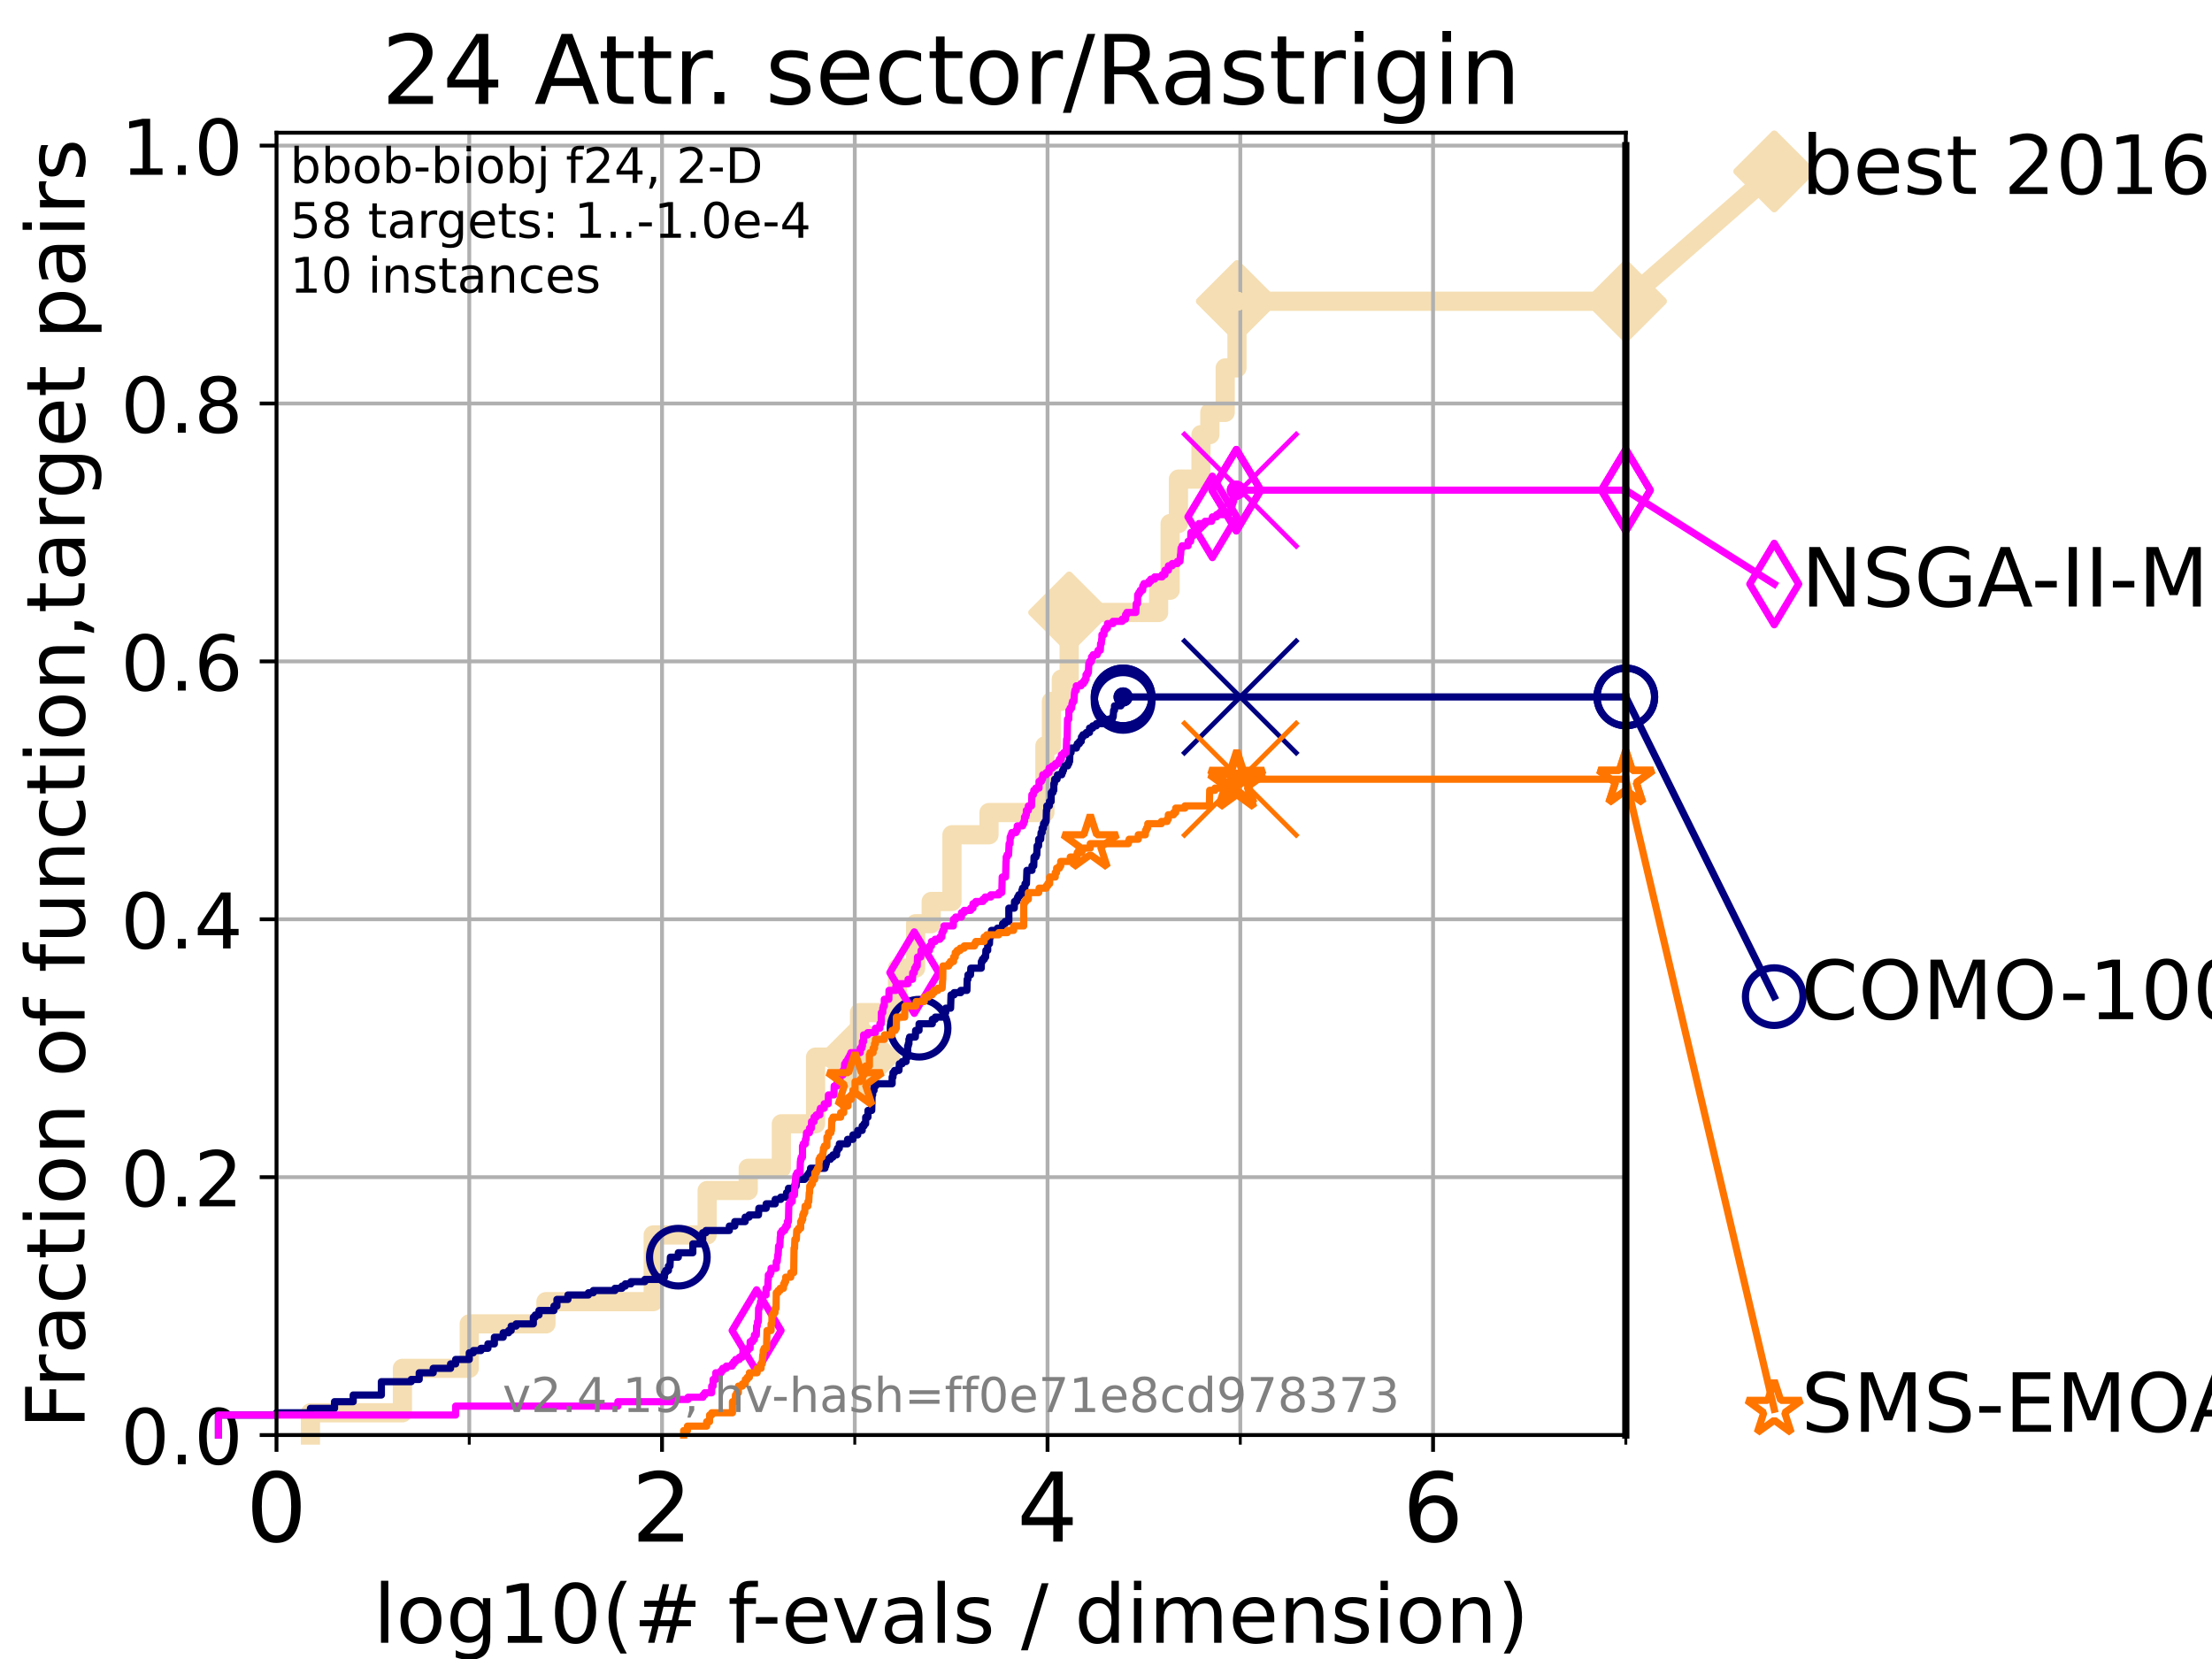 <?xml version="1.0" encoding="utf-8" standalone="no"?>
<!DOCTYPE svg PUBLIC "-//W3C//DTD SVG 1.1//EN"
  "http://www.w3.org/Graphics/SVG/1.1/DTD/svg11.dtd">
<!-- Created with matplotlib (https://matplotlib.org/) -->
<svg height="345.6pt" version="1.1" viewBox="0 0 460.8 345.6" width="460.8pt" xmlns="http://www.w3.org/2000/svg" xmlns:xlink="http://www.w3.org/1999/xlink">
 <defs>
  <style type="text/css">*{stroke-linecap:butt;stroke-linejoin:round;}</style>
 </defs>
 <g id="figure_1">
  <g id="patch_1">
   <path d="M 0 345.6 
L 460.8 345.6 
L 460.8 0 
L 0 0 
z
" style="fill:#ffffff;"/>
  </g>
  <g id="axes_1">
   <g id="patch_2">
    <path d="M 57.6 298.944 
L 338.688 298.944 
L 338.688 27.648 
L 57.6 27.648 
z
" style="fill:#ffffff;"/>
   </g>
   <g id="line2d_1">
    <path d="M 64.671 298.944 
L 64.671 294.313 
L 83.83 294.313 
L 83.83 285.05 
L 97.755 285.05 
L 97.755 275.788 
L 113.735 275.788 
L 113.735 271.157 
L 136.073 271.157 
L 136.073 257.263 
L 147.318 257.263 
L 147.318 248.001 
L 155.867 248.001 
L 155.867 243.37 
L 162.771 243.37 
L 162.771 234.107 
L 169.898 234.107 
L 169.898 220.214 
L 179.05 220.214 
L 179.05 210.951 
L 186.978 210.951 
L 186.978 201.689 
L 190.746 201.689 
L 190.746 192.426 
L 193.983 192.426 
L 193.983 187.795 
L 198.313 187.795 
L 198.313 173.901 
L 206.025 173.901 
L 206.025 169.27 
L 217.671 169.27 
L 217.671 155.377 
L 219.032 155.377 
L 219.032 146.114 
L 221.09 146.114 
L 221.09 141.483 
L 222.727 141.483 
L 222.727 127.589 
L 241.362 127.589 
L 241.362 122.958 
L 243.759 122.958 
L 243.759 109.065 
L 245.492 109.065 
L 245.492 99.802 
L 250.183 99.802 
L 250.183 90.54 
L 252.035 90.54 
L 252.035 85.909 
L 255.231 85.909 
L 255.231 76.646 
L 257.685 76.646 
L 257.685 62.753 
L 338.688 62.753 
" style="fill:none;stroke:#f5deb3;stroke-linecap:square;stroke-width:4;"/>
   </g>
   <g id="line2d_2">
    <defs>
     <path d="M 0 7.778 
L 7.778 0 
L 0 -7.778 
L -7.778 0 
z
" id="m3d40200efc" style="stroke:#f5deb3;stroke-linejoin:miter;stroke-width:1.5;"/>
    </defs>
    <g>
     <use style="fill:#f5deb3;stroke:#f5deb3;stroke-linejoin:miter;stroke-width:1.5;" x="179.05" xlink:href="#m3d40200efc" y="220.214"/>
     <use style="fill:#f5deb3;stroke:#f5deb3;stroke-linejoin:miter;stroke-width:1.5;" x="222.727" xlink:href="#m3d40200efc" y="127.589"/>
     <use style="fill:#f5deb3;stroke:#f5deb3;stroke-linejoin:miter;stroke-width:1.5;" x="257.685" xlink:href="#m3d40200efc" y="62.753"/>
     <use style="fill:#f5deb3;stroke:#f5deb3;stroke-linejoin:miter;stroke-width:1.5;" x="257.685" xlink:href="#m3d40200efc" y="62.753"/>
     <use style="fill:#f5deb3;stroke:#f5deb3;stroke-linejoin:miter;stroke-width:1.5;" x="338.688" xlink:href="#m3d40200efc" y="62.753"/>
    </g>
   </g>
   <g id="line2d_3">
    <path style="fill:none;stroke:#f5deb3;stroke-linecap:square;stroke-width:4;"/>
    <g/>
   </g>
   <g id="line2d_4">
    <path d="M 338.688 62.753 
L 369.608 35.706 
" style="fill:none;stroke:#f5deb3;stroke-linecap:square;stroke-width:4;"/>
    <g>
     <use style="fill:#f5deb3;stroke:#f5deb3;stroke-linejoin:miter;stroke-width:1.5;" x="338.688" xlink:href="#m3d40200efc" y="62.753"/>
     <use style="fill:#f5deb3;stroke:#f5deb3;stroke-linejoin:miter;stroke-width:1.5;" x="369.608" xlink:href="#m3d40200efc" y="35.706"/>
    </g>
   </g>
   <g id="matplotlib.axis_1">
    <g id="xtick_1">
     <g id="line2d_5">
      <path clip-path="url(#p2f4d4cc8a3)" d="M 57.6 298.944 
L 57.6 27.648 
" style="fill:none;stroke:#b0b0b0;stroke-linecap:square;stroke-width:0.8;"/>
     </g>
     <g id="line2d_6">
      <defs>
       <path d="M 0 0 
L 0 3.5 
" id="mf6d7b8ca57" style="stroke:#000000;stroke-width:0.8;"/>
      </defs>
      <g>
       <use style="stroke:#000000;stroke-width:0.8;" x="57.6" xlink:href="#mf6d7b8ca57" y="298.944"/>
      </g>
     </g>
     <g id="text_1">
      <!-- 0 -->
      <g transform="translate(51.237 321.141)scale(0.2 -0.2)">
       <defs>
        <path d="M 31.781 66.406 
Q 24.172 66.406 20.328 58.906 
Q 16.5 51.422 16.5 36.375 
Q 16.5 21.391 20.328 13.891 
Q 24.172 6.391 31.781 6.391 
Q 39.453 6.391 43.281 13.891 
Q 47.125 21.391 47.125 36.375 
Q 47.125 51.422 43.281 58.906 
Q 39.453 66.406 31.781 66.406 
z
M 31.781 74.219 
Q 44.047 74.219 50.516 64.516 
Q 56.984 54.828 56.984 36.375 
Q 56.984 17.969 50.516 8.266 
Q 44.047 -1.422 31.781 -1.422 
Q 19.531 -1.422 13.062 8.266 
Q 6.594 17.969 6.594 36.375 
Q 6.594 54.828 13.062 64.516 
Q 19.531 74.219 31.781 74.219 
z
" id="DejaVuSans-48"/>
       </defs>
       <use xlink:href="#DejaVuSans-48"/>
      </g>
     </g>
    </g>
    <g id="xtick_2">
     <g id="line2d_7">
      <path clip-path="url(#p2f4d4cc8a3)" d="M 137.911 298.944 
L 137.911 27.648 
" style="fill:none;stroke:#b0b0b0;stroke-linecap:square;stroke-width:0.8;"/>
     </g>
     <g id="line2d_8">
      <g>
       <use style="stroke:#000000;stroke-width:0.8;" x="137.911" xlink:href="#mf6d7b8ca57" y="298.944"/>
      </g>
     </g>
     <g id="text_2">
      <!-- 2 -->
      <g transform="translate(131.548 321.141)scale(0.2 -0.2)">
       <defs>
        <path d="M 19.188 8.297 
L 53.609 8.297 
L 53.609 0 
L 7.328 0 
L 7.328 8.297 
Q 12.938 14.109 22.625 23.891 
Q 32.328 33.688 34.812 36.531 
Q 39.547 41.844 41.422 45.531 
Q 43.312 49.219 43.312 52.781 
Q 43.312 58.594 39.234 62.25 
Q 35.156 65.922 28.609 65.922 
Q 23.969 65.922 18.812 64.312 
Q 13.672 62.703 7.812 59.422 
L 7.812 69.391 
Q 13.766 71.781 18.938 73 
Q 24.125 74.219 28.422 74.219 
Q 39.75 74.219 46.484 68.547 
Q 53.219 62.891 53.219 53.422 
Q 53.219 48.922 51.531 44.891 
Q 49.859 40.875 45.406 35.406 
Q 44.188 33.984 37.641 27.219 
Q 31.109 20.453 19.188 8.297 
z
" id="DejaVuSans-50"/>
       </defs>
       <use xlink:href="#DejaVuSans-50"/>
      </g>
     </g>
    </g>
    <g id="xtick_3">
     <g id="line2d_9">
      <path clip-path="url(#p2f4d4cc8a3)" d="M 218.222 298.944 
L 218.222 27.648 
" style="fill:none;stroke:#b0b0b0;stroke-linecap:square;stroke-width:0.8;"/>
     </g>
     <g id="line2d_10">
      <g>
       <use style="stroke:#000000;stroke-width:0.8;" x="218.222" xlink:href="#mf6d7b8ca57" y="298.944"/>
      </g>
     </g>
     <g id="text_3">
      <!-- 4 -->
      <g transform="translate(211.859 321.141)scale(0.2 -0.2)">
       <defs>
        <path d="M 37.797 64.312 
L 12.891 25.391 
L 37.797 25.391 
z
M 35.203 72.906 
L 47.609 72.906 
L 47.609 25.391 
L 58.016 25.391 
L 58.016 17.188 
L 47.609 17.188 
L 47.609 0 
L 37.797 0 
L 37.797 17.188 
L 4.891 17.188 
L 4.891 26.703 
z
" id="DejaVuSans-52"/>
       </defs>
       <use xlink:href="#DejaVuSans-52"/>
      </g>
     </g>
    </g>
    <g id="xtick_4">
     <g id="line2d_11">
      <path clip-path="url(#p2f4d4cc8a3)" d="M 298.533 298.944 
L 298.533 27.648 
" style="fill:none;stroke:#b0b0b0;stroke-linecap:square;stroke-width:0.8;"/>
     </g>
     <g id="line2d_12">
      <g>
       <use style="stroke:#000000;stroke-width:0.8;" x="298.533" xlink:href="#mf6d7b8ca57" y="298.944"/>
      </g>
     </g>
     <g id="text_4">
      <!-- 6 -->
      <g transform="translate(292.17 321.141)scale(0.2 -0.2)">
       <defs>
        <path d="M 33.016 40.375 
Q 26.375 40.375 22.484 35.828 
Q 18.609 31.297 18.609 23.391 
Q 18.609 15.531 22.484 10.953 
Q 26.375 6.391 33.016 6.391 
Q 39.656 6.391 43.531 10.953 
Q 47.406 15.531 47.406 23.391 
Q 47.406 31.297 43.531 35.828 
Q 39.656 40.375 33.016 40.375 
z
M 52.594 71.297 
L 52.594 62.312 
Q 48.875 64.062 45.094 64.984 
Q 41.312 65.922 37.594 65.922 
Q 27.828 65.922 22.672 59.328 
Q 17.531 52.734 16.797 39.406 
Q 19.672 43.656 24.016 45.922 
Q 28.375 48.188 33.594 48.188 
Q 44.578 48.188 50.953 41.516 
Q 57.328 34.859 57.328 23.391 
Q 57.328 12.156 50.688 5.359 
Q 44.047 -1.422 33.016 -1.422 
Q 20.359 -1.422 13.672 8.266 
Q 6.984 17.969 6.984 36.375 
Q 6.984 53.656 15.188 63.938 
Q 23.391 74.219 37.203 74.219 
Q 40.922 74.219 44.703 73.484 
Q 48.484 72.75 52.594 71.297 
z
" id="DejaVuSans-54"/>
       </defs>
       <use xlink:href="#DejaVuSans-54"/>
      </g>
     </g>
    </g>
    <g id="xtick_5">
     <g id="line2d_13">
      <path clip-path="url(#p2f4d4cc8a3)" d="M 97.755 298.944 
L 97.755 27.648 
" style="fill:none;stroke:#b0b0b0;stroke-linecap:square;stroke-width:0.8;"/>
     </g>
     <g id="line2d_14">
      <defs>
       <path d="M 0 0 
L 0 2 
" id="mde2820d704" style="stroke:#000000;stroke-width:0.6;"/>
      </defs>
      <g>
       <use style="stroke:#000000;stroke-width:0.6;" x="97.755" xlink:href="#mde2820d704" y="298.944"/>
      </g>
     </g>
    </g>
    <g id="xtick_6">
     <g id="line2d_15">
      <path clip-path="url(#p2f4d4cc8a3)" d="M 178.066 298.944 
L 178.066 27.648 
" style="fill:none;stroke:#b0b0b0;stroke-linecap:square;stroke-width:0.8;"/>
     </g>
     <g id="line2d_16">
      <g>
       <use style="stroke:#000000;stroke-width:0.6;" x="178.066" xlink:href="#mde2820d704" y="298.944"/>
      </g>
     </g>
    </g>
    <g id="xtick_7">
     <g id="line2d_17">
      <path clip-path="url(#p2f4d4cc8a3)" d="M 258.377 298.944 
L 258.377 27.648 
" style="fill:none;stroke:#b0b0b0;stroke-linecap:square;stroke-width:0.8;"/>
     </g>
     <g id="line2d_18">
      <g>
       <use style="stroke:#000000;stroke-width:0.6;" x="258.377" xlink:href="#mde2820d704" y="298.944"/>
      </g>
     </g>
    </g>
    <g id="xtick_8">
     <g id="line2d_19">
      <path clip-path="url(#p2f4d4cc8a3)" d="M 338.688 298.944 
L 338.688 27.648 
" style="fill:none;stroke:#b0b0b0;stroke-linecap:square;stroke-width:0.8;"/>
     </g>
     <g id="line2d_20">
      <g>
       <use style="stroke:#000000;stroke-width:0.6;" x="338.688" xlink:href="#mde2820d704" y="298.944"/>
      </g>
     </g>
    </g>
    <g id="text_5">
     <!-- log10(# f-evals / dimension) -->
     <g transform="translate(77.764 342.218)scale(0.17 -0.17)">
      <defs>
       <path d="M 9.422 75.984 
L 18.406 75.984 
L 18.406 0 
L 9.422 0 
z
" id="DejaVuSans-108"/>
       <path d="M 30.609 48.391 
Q 23.391 48.391 19.188 42.75 
Q 14.984 37.109 14.984 27.297 
Q 14.984 17.484 19.156 11.844 
Q 23.344 6.203 30.609 6.203 
Q 37.797 6.203 41.984 11.859 
Q 46.188 17.531 46.188 27.297 
Q 46.188 37.016 41.984 42.703 
Q 37.797 48.391 30.609 48.391 
z
M 30.609 56 
Q 42.328 56 49.016 48.375 
Q 55.719 40.766 55.719 27.297 
Q 55.719 13.875 49.016 6.219 
Q 42.328 -1.422 30.609 -1.422 
Q 18.844 -1.422 12.172 6.219 
Q 5.516 13.875 5.516 27.297 
Q 5.516 40.766 12.172 48.375 
Q 18.844 56 30.609 56 
z
" id="DejaVuSans-111"/>
       <path d="M 45.406 27.984 
Q 45.406 37.75 41.375 43.109 
Q 37.359 48.484 30.078 48.484 
Q 22.859 48.484 18.828 43.109 
Q 14.797 37.75 14.797 27.984 
Q 14.797 18.266 18.828 12.891 
Q 22.859 7.516 30.078 7.516 
Q 37.359 7.516 41.375 12.891 
Q 45.406 18.266 45.406 27.984 
z
M 54.391 6.781 
Q 54.391 -7.172 48.188 -13.984 
Q 42 -20.797 29.203 -20.797 
Q 24.469 -20.797 20.266 -20.094 
Q 16.062 -19.391 12.109 -17.922 
L 12.109 -9.188 
Q 16.062 -11.328 19.922 -12.344 
Q 23.781 -13.375 27.781 -13.375 
Q 36.625 -13.375 41.016 -8.766 
Q 45.406 -4.156 45.406 5.172 
L 45.406 9.625 
Q 42.625 4.781 38.281 2.391 
Q 33.938 0 27.875 0 
Q 17.828 0 11.672 7.656 
Q 5.516 15.328 5.516 27.984 
Q 5.516 40.672 11.672 48.328 
Q 17.828 56 27.875 56 
Q 33.938 56 38.281 53.609 
Q 42.625 51.219 45.406 46.391 
L 45.406 54.688 
L 54.391 54.688 
z
" id="DejaVuSans-103"/>
       <path d="M 12.406 8.297 
L 28.516 8.297 
L 28.516 63.922 
L 10.984 60.406 
L 10.984 69.391 
L 28.422 72.906 
L 38.281 72.906 
L 38.281 8.297 
L 54.391 8.297 
L 54.391 0 
L 12.406 0 
z
" id="DejaVuSans-49"/>
       <path d="M 31 75.875 
Q 24.469 64.656 21.281 53.656 
Q 18.109 42.672 18.109 31.391 
Q 18.109 20.125 21.312 9.062 
Q 24.516 -2 31 -13.188 
L 23.188 -13.188 
Q 15.875 -1.703 12.234 9.375 
Q 8.594 20.453 8.594 31.391 
Q 8.594 42.281 12.203 53.312 
Q 15.828 64.359 23.188 75.875 
z
" id="DejaVuSans-40"/>
       <path d="M 51.125 44 
L 36.922 44 
L 32.812 27.688 
L 47.125 27.688 
z
M 43.797 71.781 
L 38.719 51.516 
L 52.984 51.516 
L 58.109 71.781 
L 65.922 71.781 
L 60.891 51.516 
L 76.125 51.516 
L 76.125 44 
L 58.984 44 
L 54.984 27.688 
L 70.516 27.688 
L 70.516 20.219 
L 53.078 20.219 
L 48 0 
L 40.188 0 
L 45.219 20.219 
L 30.906 20.219 
L 25.875 0 
L 18.016 0 
L 23.094 20.219 
L 7.719 20.219 
L 7.719 27.688 
L 24.906 27.688 
L 29 44 
L 13.281 44 
L 13.281 51.516 
L 30.906 51.516 
L 35.891 71.781 
z
" id="DejaVuSans-35"/>
       <path id="DejaVuSans-32"/>
       <path d="M 37.109 75.984 
L 37.109 68.5 
L 28.516 68.5 
Q 23.688 68.5 21.797 66.547 
Q 19.922 64.594 19.922 59.516 
L 19.922 54.688 
L 34.719 54.688 
L 34.719 47.703 
L 19.922 47.703 
L 19.922 0 
L 10.891 0 
L 10.891 47.703 
L 2.297 47.703 
L 2.297 54.688 
L 10.891 54.688 
L 10.891 58.5 
Q 10.891 67.625 15.141 71.797 
Q 19.391 75.984 28.609 75.984 
z
" id="DejaVuSans-102"/>
       <path d="M 4.891 31.391 
L 31.203 31.391 
L 31.203 23.391 
L 4.891 23.391 
z
" id="DejaVuSans-45"/>
       <path d="M 56.203 29.594 
L 56.203 25.203 
L 14.891 25.203 
Q 15.484 15.922 20.484 11.062 
Q 25.484 6.203 34.422 6.203 
Q 39.594 6.203 44.453 7.469 
Q 49.312 8.734 54.109 11.281 
L 54.109 2.781 
Q 49.266 0.734 44.188 -0.344 
Q 39.109 -1.422 33.891 -1.422 
Q 20.797 -1.422 13.156 6.188 
Q 5.516 13.812 5.516 26.812 
Q 5.516 40.234 12.766 48.109 
Q 20.016 56 32.328 56 
Q 43.359 56 49.781 48.891 
Q 56.203 41.797 56.203 29.594 
z
M 47.219 32.234 
Q 47.125 39.594 43.094 43.984 
Q 39.062 48.391 32.422 48.391 
Q 24.906 48.391 20.391 44.141 
Q 15.875 39.891 15.188 32.172 
z
" id="DejaVuSans-101"/>
       <path d="M 2.984 54.688 
L 12.5 54.688 
L 29.594 8.797 
L 46.688 54.688 
L 56.203 54.688 
L 35.688 0 
L 23.484 0 
z
" id="DejaVuSans-118"/>
       <path d="M 34.281 27.484 
Q 23.391 27.484 19.188 25 
Q 14.984 22.516 14.984 16.5 
Q 14.984 11.719 18.141 8.906 
Q 21.297 6.109 26.703 6.109 
Q 34.188 6.109 38.703 11.406 
Q 43.219 16.703 43.219 25.484 
L 43.219 27.484 
z
M 52.203 31.203 
L 52.203 0 
L 43.219 0 
L 43.219 8.297 
Q 40.141 3.328 35.547 0.953 
Q 30.953 -1.422 24.312 -1.422 
Q 15.922 -1.422 10.953 3.297 
Q 6 8.016 6 15.922 
Q 6 25.141 12.172 29.828 
Q 18.359 34.516 30.609 34.516 
L 43.219 34.516 
L 43.219 35.406 
Q 43.219 41.609 39.141 45 
Q 35.062 48.391 27.688 48.391 
Q 23 48.391 18.547 47.266 
Q 14.109 46.141 10.016 43.891 
L 10.016 52.203 
Q 14.938 54.109 19.578 55.047 
Q 24.219 56 28.609 56 
Q 40.484 56 46.344 49.844 
Q 52.203 43.703 52.203 31.203 
z
" id="DejaVuSans-97"/>
       <path d="M 44.281 53.078 
L 44.281 44.578 
Q 40.484 46.531 36.375 47.5 
Q 32.281 48.484 27.875 48.484 
Q 21.188 48.484 17.844 46.438 
Q 14.5 44.391 14.5 40.281 
Q 14.5 37.156 16.891 35.375 
Q 19.281 33.594 26.516 31.984 
L 29.594 31.297 
Q 39.156 29.25 43.188 25.516 
Q 47.219 21.781 47.219 15.094 
Q 47.219 7.469 41.188 3.016 
Q 35.156 -1.422 24.609 -1.422 
Q 20.219 -1.422 15.453 -0.562 
Q 10.688 0.297 5.422 2 
L 5.422 11.281 
Q 10.406 8.688 15.234 7.391 
Q 20.062 6.109 24.812 6.109 
Q 31.156 6.109 34.562 8.281 
Q 37.984 10.453 37.984 14.406 
Q 37.984 18.062 35.516 20.016 
Q 33.062 21.969 24.703 23.781 
L 21.578 24.516 
Q 13.234 26.266 9.516 29.906 
Q 5.812 33.547 5.812 39.891 
Q 5.812 47.609 11.281 51.797 
Q 16.75 56 26.812 56 
Q 31.781 56 36.172 55.266 
Q 40.578 54.547 44.281 53.078 
z
" id="DejaVuSans-115"/>
       <path d="M 25.391 72.906 
L 33.688 72.906 
L 8.297 -9.281 
L 0 -9.281 
z
" id="DejaVuSans-47"/>
       <path d="M 45.406 46.391 
L 45.406 75.984 
L 54.391 75.984 
L 54.391 0 
L 45.406 0 
L 45.406 8.203 
Q 42.578 3.328 38.25 0.953 
Q 33.938 -1.422 27.875 -1.422 
Q 17.969 -1.422 11.734 6.484 
Q 5.516 14.406 5.516 27.297 
Q 5.516 40.188 11.734 48.094 
Q 17.969 56 27.875 56 
Q 33.938 56 38.25 53.625 
Q 42.578 51.266 45.406 46.391 
z
M 14.797 27.297 
Q 14.797 17.391 18.875 11.75 
Q 22.953 6.109 30.078 6.109 
Q 37.203 6.109 41.297 11.75 
Q 45.406 17.391 45.406 27.297 
Q 45.406 37.203 41.297 42.844 
Q 37.203 48.484 30.078 48.484 
Q 22.953 48.484 18.875 42.844 
Q 14.797 37.203 14.797 27.297 
z
" id="DejaVuSans-100"/>
       <path d="M 9.422 54.688 
L 18.406 54.688 
L 18.406 0 
L 9.422 0 
z
M 9.422 75.984 
L 18.406 75.984 
L 18.406 64.594 
L 9.422 64.594 
z
" id="DejaVuSans-105"/>
       <path d="M 52 44.188 
Q 55.375 50.25 60.062 53.125 
Q 64.75 56 71.094 56 
Q 79.641 56 84.281 50.016 
Q 88.922 44.047 88.922 33.016 
L 88.922 0 
L 79.891 0 
L 79.891 32.719 
Q 79.891 40.578 77.094 44.375 
Q 74.312 48.188 68.609 48.188 
Q 61.625 48.188 57.562 43.547 
Q 53.516 38.922 53.516 30.906 
L 53.516 0 
L 44.484 0 
L 44.484 32.719 
Q 44.484 40.625 41.703 44.406 
Q 38.922 48.188 33.109 48.188 
Q 26.219 48.188 22.156 43.531 
Q 18.109 38.875 18.109 30.906 
L 18.109 0 
L 9.078 0 
L 9.078 54.688 
L 18.109 54.688 
L 18.109 46.188 
Q 21.188 51.219 25.484 53.609 
Q 29.781 56 35.688 56 
Q 41.656 56 45.828 52.969 
Q 50 49.953 52 44.188 
z
" id="DejaVuSans-109"/>
       <path d="M 54.891 33.016 
L 54.891 0 
L 45.906 0 
L 45.906 32.719 
Q 45.906 40.484 42.875 44.328 
Q 39.844 48.188 33.797 48.188 
Q 26.516 48.188 22.312 43.547 
Q 18.109 38.922 18.109 30.906 
L 18.109 0 
L 9.078 0 
L 9.078 54.688 
L 18.109 54.688 
L 18.109 46.188 
Q 21.344 51.125 25.703 53.562 
Q 30.078 56 35.797 56 
Q 45.219 56 50.047 50.172 
Q 54.891 44.344 54.891 33.016 
z
" id="DejaVuSans-110"/>
       <path d="M 8.016 75.875 
L 15.828 75.875 
Q 23.141 64.359 26.781 53.312 
Q 30.422 42.281 30.422 31.391 
Q 30.422 20.453 26.781 9.375 
Q 23.141 -1.703 15.828 -13.188 
L 8.016 -13.188 
Q 14.5 -2 17.703 9.062 
Q 20.906 20.125 20.906 31.391 
Q 20.906 42.672 17.703 53.656 
Q 14.5 64.656 8.016 75.875 
z
" id="DejaVuSans-41"/>
      </defs>
      <use xlink:href="#DejaVuSans-108"/>
      <use x="27.783" xlink:href="#DejaVuSans-111"/>
      <use x="88.965" xlink:href="#DejaVuSans-103"/>
      <use x="152.441" xlink:href="#DejaVuSans-49"/>
      <use x="216.064" xlink:href="#DejaVuSans-48"/>
      <use x="279.688" xlink:href="#DejaVuSans-40"/>
      <use x="318.701" xlink:href="#DejaVuSans-35"/>
      <use x="402.49" xlink:href="#DejaVuSans-32"/>
      <use x="434.277" xlink:href="#DejaVuSans-102"/>
      <use x="463.982" xlink:href="#DejaVuSans-45"/>
      <use x="500.066" xlink:href="#DejaVuSans-101"/>
      <use x="561.59" xlink:href="#DejaVuSans-118"/>
      <use x="620.77" xlink:href="#DejaVuSans-97"/>
      <use x="682.049" xlink:href="#DejaVuSans-108"/>
      <use x="709.832" xlink:href="#DejaVuSans-115"/>
      <use x="761.932" xlink:href="#DejaVuSans-32"/>
      <use x="793.719" xlink:href="#DejaVuSans-47"/>
      <use x="827.41" xlink:href="#DejaVuSans-32"/>
      <use x="859.197" xlink:href="#DejaVuSans-100"/>
      <use x="922.674" xlink:href="#DejaVuSans-105"/>
      <use x="950.457" xlink:href="#DejaVuSans-109"/>
      <use x="1047.869" xlink:href="#DejaVuSans-101"/>
      <use x="1109.393" xlink:href="#DejaVuSans-110"/>
      <use x="1172.771" xlink:href="#DejaVuSans-115"/>
      <use x="1224.871" xlink:href="#DejaVuSans-105"/>
      <use x="1252.654" xlink:href="#DejaVuSans-111"/>
      <use x="1313.836" xlink:href="#DejaVuSans-110"/>
      <use x="1377.215" xlink:href="#DejaVuSans-41"/>
     </g>
    </g>
   </g>
   <g id="matplotlib.axis_2">
    <g id="ytick_1">
     <g id="line2d_21">
      <path clip-path="url(#p2f4d4cc8a3)" d="M 57.6 298.944 
L 338.688 298.944 
" style="fill:none;stroke:#b0b0b0;stroke-linecap:square;stroke-width:0.8;"/>
     </g>
     <g id="line2d_22">
      <defs>
       <path d="M 0 0 
L -3.5 0 
" id="m99b818060a" style="stroke:#000000;stroke-width:0.8;"/>
      </defs>
      <g>
       <use style="stroke:#000000;stroke-width:0.8;" x="57.6" xlink:href="#m99b818060a" y="298.944"/>
      </g>
     </g>
     <g id="text_6">
      <!-- 0.0 -->
      <g transform="translate(25.155 305.023)scale(0.16 -0.16)">
       <defs>
        <path d="M 10.688 12.406 
L 21 12.406 
L 21 0 
L 10.688 0 
z
" id="DejaVuSans-46"/>
       </defs>
       <use xlink:href="#DejaVuSans-48"/>
       <use x="63.623" xlink:href="#DejaVuSans-46"/>
       <use x="95.41" xlink:href="#DejaVuSans-48"/>
      </g>
     </g>
    </g>
    <g id="ytick_2">
     <g id="line2d_23">
      <path clip-path="url(#p2f4d4cc8a3)" d="M 57.6 245.222 
L 338.688 245.222 
" style="fill:none;stroke:#b0b0b0;stroke-linecap:square;stroke-width:0.8;"/>
     </g>
     <g id="line2d_24">
      <g>
       <use style="stroke:#000000;stroke-width:0.8;" x="57.6" xlink:href="#m99b818060a" y="245.222"/>
      </g>
     </g>
     <g id="text_7">
      <!-- 0.2 -->
      <g transform="translate(25.155 251.301)scale(0.16 -0.16)">
       <use xlink:href="#DejaVuSans-48"/>
       <use x="63.623" xlink:href="#DejaVuSans-46"/>
       <use x="95.41" xlink:href="#DejaVuSans-50"/>
      </g>
     </g>
    </g>
    <g id="ytick_3">
     <g id="line2d_25">
      <path clip-path="url(#p2f4d4cc8a3)" d="M 57.6 191.5 
L 338.688 191.5 
" style="fill:none;stroke:#b0b0b0;stroke-linecap:square;stroke-width:0.8;"/>
     </g>
     <g id="line2d_26">
      <g>
       <use style="stroke:#000000;stroke-width:0.8;" x="57.6" xlink:href="#m99b818060a" y="191.5"/>
      </g>
     </g>
     <g id="text_8">
      <!-- 0.4 -->
      <g transform="translate(25.155 197.579)scale(0.16 -0.16)">
       <use xlink:href="#DejaVuSans-48"/>
       <use x="63.623" xlink:href="#DejaVuSans-46"/>
       <use x="95.41" xlink:href="#DejaVuSans-52"/>
      </g>
     </g>
    </g>
    <g id="ytick_4">
     <g id="line2d_27">
      <path clip-path="url(#p2f4d4cc8a3)" d="M 57.6 137.778 
L 338.688 137.778 
" style="fill:none;stroke:#b0b0b0;stroke-linecap:square;stroke-width:0.8;"/>
     </g>
     <g id="line2d_28">
      <g>
       <use style="stroke:#000000;stroke-width:0.8;" x="57.6" xlink:href="#m99b818060a" y="137.778"/>
      </g>
     </g>
     <g id="text_9">
      <!-- 0.6 -->
      <g transform="translate(25.155 143.857)scale(0.16 -0.16)">
       <use xlink:href="#DejaVuSans-48"/>
       <use x="63.623" xlink:href="#DejaVuSans-46"/>
       <use x="95.41" xlink:href="#DejaVuSans-54"/>
      </g>
     </g>
    </g>
    <g id="ytick_5">
     <g id="line2d_29">
      <path clip-path="url(#p2f4d4cc8a3)" d="M 57.6 84.056 
L 338.688 84.056 
" style="fill:none;stroke:#b0b0b0;stroke-linecap:square;stroke-width:0.8;"/>
     </g>
     <g id="line2d_30">
      <g>
       <use style="stroke:#000000;stroke-width:0.8;" x="57.6" xlink:href="#m99b818060a" y="84.056"/>
      </g>
     </g>
     <g id="text_10">
      <!-- 0.8 -->
      <g transform="translate(25.155 90.135)scale(0.16 -0.16)">
       <defs>
        <path d="M 31.781 34.625 
Q 24.75 34.625 20.719 30.859 
Q 16.703 27.094 16.703 20.516 
Q 16.703 13.922 20.719 10.156 
Q 24.75 6.391 31.781 6.391 
Q 38.812 6.391 42.859 10.172 
Q 46.922 13.969 46.922 20.516 
Q 46.922 27.094 42.891 30.859 
Q 38.875 34.625 31.781 34.625 
z
M 21.922 38.812 
Q 15.578 40.375 12.031 44.719 
Q 8.5 49.078 8.5 55.328 
Q 8.5 64.062 14.719 69.141 
Q 20.953 74.219 31.781 74.219 
Q 42.672 74.219 48.875 69.141 
Q 55.078 64.062 55.078 55.328 
Q 55.078 49.078 51.531 44.719 
Q 48 40.375 41.703 38.812 
Q 48.828 37.156 52.797 32.312 
Q 56.781 27.484 56.781 20.516 
Q 56.781 9.906 50.312 4.234 
Q 43.844 -1.422 31.781 -1.422 
Q 19.734 -1.422 13.25 4.234 
Q 6.781 9.906 6.781 20.516 
Q 6.781 27.484 10.781 32.312 
Q 14.797 37.156 21.922 38.812 
z
M 18.312 54.391 
Q 18.312 48.734 21.844 45.562 
Q 25.391 42.391 31.781 42.391 
Q 38.141 42.391 41.719 45.562 
Q 45.312 48.734 45.312 54.391 
Q 45.312 60.062 41.719 63.234 
Q 38.141 66.406 31.781 66.406 
Q 25.391 66.406 21.844 63.234 
Q 18.312 60.062 18.312 54.391 
z
" id="DejaVuSans-56"/>
       </defs>
       <use xlink:href="#DejaVuSans-48"/>
       <use x="63.623" xlink:href="#DejaVuSans-46"/>
       <use x="95.41" xlink:href="#DejaVuSans-56"/>
      </g>
     </g>
    </g>
    <g id="ytick_6">
     <g id="line2d_31">
      <path clip-path="url(#p2f4d4cc8a3)" d="M 57.6 30.334 
L 338.688 30.334 
" style="fill:none;stroke:#b0b0b0;stroke-linecap:square;stroke-width:0.8;"/>
     </g>
     <g id="line2d_32">
      <g>
       <use style="stroke:#000000;stroke-width:0.8;" x="57.6" xlink:href="#m99b818060a" y="30.334"/>
      </g>
     </g>
     <g id="text_11">
      <!-- 1.0 -->
      <g transform="translate(25.155 36.413)scale(0.16 -0.16)">
       <use xlink:href="#DejaVuSans-49"/>
       <use x="63.623" xlink:href="#DejaVuSans-46"/>
       <use x="95.41" xlink:href="#DejaVuSans-48"/>
      </g>
     </g>
    </g>
    <g id="text_12">
     <!-- Fraction of function,target pairs -->
     <g transform="translate(17.62 297.681)rotate(-90)scale(0.17 -0.17)">
      <defs>
       <path d="M 9.812 72.906 
L 51.703 72.906 
L 51.703 64.594 
L 19.672 64.594 
L 19.672 43.109 
L 48.578 43.109 
L 48.578 34.812 
L 19.672 34.812 
L 19.672 0 
L 9.812 0 
z
" id="DejaVuSans-70"/>
       <path d="M 41.109 46.297 
Q 39.594 47.172 37.812 47.578 
Q 36.031 48 33.891 48 
Q 26.266 48 22.188 43.047 
Q 18.109 38.094 18.109 28.812 
L 18.109 0 
L 9.078 0 
L 9.078 54.688 
L 18.109 54.688 
L 18.109 46.188 
Q 20.953 51.172 25.484 53.578 
Q 30.031 56 36.531 56 
Q 37.453 56 38.578 55.875 
Q 39.703 55.766 41.062 55.516 
z
" id="DejaVuSans-114"/>
       <path d="M 48.781 52.594 
L 48.781 44.188 
Q 44.969 46.297 41.141 47.344 
Q 37.312 48.391 33.406 48.391 
Q 24.656 48.391 19.812 42.844 
Q 14.984 37.312 14.984 27.297 
Q 14.984 17.281 19.812 11.734 
Q 24.656 6.203 33.406 6.203 
Q 37.312 6.203 41.141 7.25 
Q 44.969 8.297 48.781 10.406 
L 48.781 2.094 
Q 45.016 0.344 40.984 -0.531 
Q 36.969 -1.422 32.422 -1.422 
Q 20.062 -1.422 12.781 6.344 
Q 5.516 14.109 5.516 27.297 
Q 5.516 40.672 12.859 48.328 
Q 20.219 56 33.016 56 
Q 37.156 56 41.109 55.141 
Q 45.062 54.297 48.781 52.594 
z
" id="DejaVuSans-99"/>
       <path d="M 18.312 70.219 
L 18.312 54.688 
L 36.812 54.688 
L 36.812 47.703 
L 18.312 47.703 
L 18.312 18.016 
Q 18.312 11.328 20.141 9.422 
Q 21.969 7.516 27.594 7.516 
L 36.812 7.516 
L 36.812 0 
L 27.594 0 
Q 17.188 0 13.234 3.875 
Q 9.281 7.766 9.281 18.016 
L 9.281 47.703 
L 2.688 47.703 
L 2.688 54.688 
L 9.281 54.688 
L 9.281 70.219 
z
" id="DejaVuSans-116"/>
       <path d="M 8.5 21.578 
L 8.5 54.688 
L 17.484 54.688 
L 17.484 21.922 
Q 17.484 14.156 20.5 10.266 
Q 23.531 6.391 29.594 6.391 
Q 36.859 6.391 41.078 11.031 
Q 45.312 15.672 45.312 23.688 
L 45.312 54.688 
L 54.297 54.688 
L 54.297 0 
L 45.312 0 
L 45.312 8.406 
Q 42.047 3.422 37.719 1 
Q 33.406 -1.422 27.688 -1.422 
Q 18.266 -1.422 13.375 4.438 
Q 8.5 10.297 8.5 21.578 
z
M 31.109 56 
z
" id="DejaVuSans-117"/>
       <path d="M 11.719 12.406 
L 22.016 12.406 
L 22.016 4 
L 14.016 -11.625 
L 7.719 -11.625 
L 11.719 4 
z
" id="DejaVuSans-44"/>
       <path d="M 18.109 8.203 
L 18.109 -20.797 
L 9.078 -20.797 
L 9.078 54.688 
L 18.109 54.688 
L 18.109 46.391 
Q 20.953 51.266 25.266 53.625 
Q 29.594 56 35.594 56 
Q 45.562 56 51.781 48.094 
Q 58.016 40.188 58.016 27.297 
Q 58.016 14.406 51.781 6.484 
Q 45.562 -1.422 35.594 -1.422 
Q 29.594 -1.422 25.266 0.953 
Q 20.953 3.328 18.109 8.203 
z
M 48.688 27.297 
Q 48.688 37.203 44.609 42.844 
Q 40.531 48.484 33.406 48.484 
Q 26.266 48.484 22.188 42.844 
Q 18.109 37.203 18.109 27.297 
Q 18.109 17.391 22.188 11.75 
Q 26.266 6.109 33.406 6.109 
Q 40.531 6.109 44.609 11.75 
Q 48.688 17.391 48.688 27.297 
z
" id="DejaVuSans-112"/>
      </defs>
      <use xlink:href="#DejaVuSans-70"/>
      <use x="50.27" xlink:href="#DejaVuSans-114"/>
      <use x="91.383" xlink:href="#DejaVuSans-97"/>
      <use x="152.662" xlink:href="#DejaVuSans-99"/>
      <use x="207.643" xlink:href="#DejaVuSans-116"/>
      <use x="246.852" xlink:href="#DejaVuSans-105"/>
      <use x="274.635" xlink:href="#DejaVuSans-111"/>
      <use x="335.816" xlink:href="#DejaVuSans-110"/>
      <use x="399.195" xlink:href="#DejaVuSans-32"/>
      <use x="430.982" xlink:href="#DejaVuSans-111"/>
      <use x="492.164" xlink:href="#DejaVuSans-102"/>
      <use x="527.369" xlink:href="#DejaVuSans-32"/>
      <use x="559.156" xlink:href="#DejaVuSans-102"/>
      <use x="594.361" xlink:href="#DejaVuSans-117"/>
      <use x="657.74" xlink:href="#DejaVuSans-110"/>
      <use x="721.119" xlink:href="#DejaVuSans-99"/>
      <use x="776.1" xlink:href="#DejaVuSans-116"/>
      <use x="815.309" xlink:href="#DejaVuSans-105"/>
      <use x="843.092" xlink:href="#DejaVuSans-111"/>
      <use x="904.273" xlink:href="#DejaVuSans-110"/>
      <use x="967.652" xlink:href="#DejaVuSans-44"/>
      <use x="999.439" xlink:href="#DejaVuSans-116"/>
      <use x="1038.648" xlink:href="#DejaVuSans-97"/>
      <use x="1099.928" xlink:href="#DejaVuSans-114"/>
      <use x="1139.291" xlink:href="#DejaVuSans-103"/>
      <use x="1202.768" xlink:href="#DejaVuSans-101"/>
      <use x="1264.291" xlink:href="#DejaVuSans-116"/>
      <use x="1303.5" xlink:href="#DejaVuSans-32"/>
      <use x="1335.287" xlink:href="#DejaVuSans-112"/>
      <use x="1398.764" xlink:href="#DejaVuSans-97"/>
      <use x="1460.043" xlink:href="#DejaVuSans-105"/>
      <use x="1487.826" xlink:href="#DejaVuSans-114"/>
      <use x="1528.939" xlink:href="#DejaVuSans-115"/>
     </g>
    </g>
   </g>
   <g id="line2d_33">
    <defs>
     <path d="M 0 1.5 
C 0.398 1.5 0.779 1.342 1.061 1.061 
C 1.342 0.779 1.5 0.398 1.5 0 
C 1.5 -0.398 1.342 -0.779 1.061 -1.061 
C 0.779 -1.342 0.398 -1.5 0 -1.5 
C -0.398 -1.5 -0.779 -1.342 -1.061 -1.061 
C -1.342 -0.779 -1.5 -0.398 -1.5 0 
C -1.5 0.398 -1.342 0.779 -1.061 1.061 
C -0.779 1.342 -0.398 1.5 0 1.5 
z
" id="m08956358d4" style="stroke:#f5deb3;"/>
    </defs>
    <g>
     <use style="fill:#f5deb3;stroke:#f5deb3;" x="257.685" xlink:href="#m08956358d4" y="62.753"/>
     <use style="fill:#f5deb3;stroke:#f5deb3;" x="257.685" xlink:href="#m08956358d4" y="62.753"/>
    </g>
   </g>
   <g id="line2d_34">
    <defs>
     <path d="M 0 1.5 
C 0.398 1.5 0.779 1.342 1.061 1.061 
C 1.342 0.779 1.5 0.398 1.5 0 
C 1.5 -0.398 1.342 -0.779 1.061 -1.061 
C 0.779 -1.342 0.398 -1.5 0 -1.5 
C -0.398 -1.5 -0.779 -1.342 -1.061 -1.061 
C -1.342 -0.779 -1.5 -0.398 -1.5 0 
C -1.5 0.398 -1.342 0.779 -1.061 1.061 
C -0.779 1.342 -0.398 1.5 0 1.5 
z
" id="m58a9ae9382" style="stroke:#000080;"/>
    </defs>
    <g>
     <use style="fill:#000080;stroke:#000080;" x="233.966" xlink:href="#m58a9ae9382" y="145.188"/>
     <use style="fill:#000080;stroke:#000080;" x="233.966" xlink:href="#m58a9ae9382" y="145.188"/>
    </g>
   </g>
   <g id="line2d_35">
    <path d="M 45.512 298.944 
L 45.512 294.776 
L 57.6 294.776 
L 57.6 294.313 
L 64.671 294.313 
L 64.671 293.387 
L 69.688 293.387 
L 69.688 291.997 
L 73.579 291.997 
L 73.579 290.608 
L 79.447 290.608 
L 79.447 287.829 
L 85.667 287.829 
L 85.667 287.366 
L 87.33 287.366 
L 87.33 285.977 
L 90.243 285.977 
L 90.243 285.05 
L 93.864 285.05 
L 93.864 284.124 
L 94.921 284.124 
L 94.921 283.198 
L 97.755 283.198 
L 97.755 281.809 
L 98.606 281.809 
L 98.606 281.345 
L 100.193 281.345 
L 100.193 280.882 
L 101.647 280.882 
L 101.647 279.956 
L 102.989 279.956 
L 102.989 278.567 
L 104.826 278.567 
L 104.826 277.64 
L 105.952 277.64 
L 105.952 277.177 
L 106.489 277.177 
L 106.489 276.251 
L 107.515 276.251 
L 107.515 275.788 
L 111.105 275.788 
L 111.105 274.399 
L 111.506 274.399 
L 111.506 273.935 
L 112.281 273.935 
L 112.281 273.009 
L 115.397 273.009 
L 115.397 272.083 
L 116.02 272.083 
L 116.02 270.694 
L 118.31 270.694 
L 118.31 269.767 
L 122.573 269.767 
L 122.573 269.304 
L 123.594 269.304 
L 123.594 268.841 
L 128.108 268.841 
L 128.108 268.378 
L 129.574 268.378 
L 129.574 267.915 
L 130.264 267.915 
L 130.264 267.452 
L 131.44 267.452 
L 131.44 266.989 
L 134.343 266.989 
L 134.343 266.526 
L 137.199 266.526 
L 137.199 266.062 
L 138.426 266.062 
L 138.426 265.136 
L 138.678 265.136 
L 138.678 264.673 
L 139.253 264.673 
L 139.253 263.747 
L 139.573 263.747 
L 139.652 261.894 
L 141.307 261.894 
L 141.307 260.968 
L 144.33 260.968 
L 144.33 259.116 
L 145.943 259.116 
L 145.943 258.189 
L 146.378 258.189 
L 146.378 256.8 
L 147.062 256.8 
L 147.062 256.337 
L 151.936 256.337 
L 151.936 255.411 
L 153.069 255.411 
L 153.069 254.484 
L 155.232 254.484 
L 155.232 253.558 
L 156.053 253.558 
L 156.053 253.095 
L 158.004 253.095 
L 158.086 251.706 
L 159.608 251.706 
L 159.608 250.779 
L 161.488 250.779 
L 161.488 249.853 
L 162.645 249.853 
L 162.645 249.39 
L 163.848 249.39 
L 163.848 248.464 
L 164.257 248.464 
L 164.257 247.538 
L 165.465 247.538 
L 165.465 247.075 
L 165.838 247.075 
L 165.926 245.685 
L 167.625 245.685 
L 167.625 245.222 
L 168.202 245.222 
L 168.202 244.759 
L 168.521 244.759 
L 168.521 244.296 
L 168.85 244.296 
L 168.85 243.37 
L 171.846 243.37 
L 171.846 242.906 
L 172.007 242.906 
L 172.007 242.443 
L 172.143 242.443 
L 172.143 241.517 
L 172.979 241.517 
L 172.979 241.054 
L 173.508 241.054 
L 173.508 240.591 
L 174.273 240.591 
L 174.273 239.665 
L 174.477 239.665 
L 174.477 239.201 
L 174.838 239.201 
L 174.859 238.275 
L 176.565 238.275 
L 176.565 237.349 
L 177.678 237.349 
L 177.678 236.423 
L 178.683 236.423 
L 178.683 235.496 
L 179.609 235.496 
L 179.609 234.57 
L 179.996 234.57 
L 179.996 234.107 
L 180.328 234.107 
L 180.344 232.718 
L 180.812 232.718 
L 180.812 231.328 
L 181.598 231.328 
L 181.676 228.087 
L 181.797 228.087 
L 181.797 227.16 
L 182.076 227.16 
L 182.076 226.234 
L 182.433 226.234 
L 182.433 225.771 
L 185.849 225.771 
L 185.849 224.382 
L 186.021 224.382 
L 186.021 223.455 
L 186.35 223.455 
L 186.35 222.992 
L 187.264 222.992 
L 187.346 221.603 
L 187.955 221.603 
L 187.955 221.14 
L 188.762 221.14 
L 188.762 220.214 
L 189.08 220.214 
L 189.08 217.898 
L 189.214 217.898 
L 189.214 217.435 
L 189.347 217.435 
L 189.347 216.509 
L 189.479 216.509 
L 189.479 216.045 
L 190.682 216.045 
L 190.742 214.656 
L 191.452 214.656 
L 191.46 213.267 
L 194.219 213.267 
L 194.219 212.34 
L 194.84 212.34 
L 194.84 211.877 
L 196.799 211.877 
L 196.799 210.951 
L 197.006 210.951 
L 197.006 210.025 
L 198.026 210.025 
L 198.12 207.246 
L 198.76 207.246 
L 198.76 206.783 
L 200.146 206.783 
L 200.146 206.32 
L 201.43 206.32 
L 201.485 204.004 
L 201.644 204.004 
L 201.644 203.078 
L 202.177 203.078 
L 202.24 201.689 
L 204.414 201.689 
L 204.439 200.299 
L 204.655 200.299 
L 204.655 199.836 
L 205.047 199.836 
L 205.047 199.373 
L 205.323 199.373 
L 205.378 197.984 
L 205.758 197.984 
L 205.758 196.594 
L 206.12 196.594 
L 206.177 195.205 
L 206.354 195.205 
L 206.354 194.742 
L 206.547 194.742 
L 206.547 193.816 
L 207.791 193.816 
L 207.791 193.353 
L 208.827 193.353 
L 208.851 192.426 
L 209.368 192.426 
L 209.368 191.963 
L 210.159 191.963 
L 210.159 189.184 
L 211.292 189.184 
L 211.343 187.795 
L 211.807 187.795 
L 211.807 187.332 
L 211.989 187.332 
L 211.989 186.869 
L 212.239 186.869 
L 212.239 186.406 
L 212.871 186.406 
L 212.871 185.479 
L 213.017 185.479 
L 213.017 185.016 
L 213.493 185.016 
L 213.532 184.09 
L 213.825 184.09 
L 213.928 181.311 
L 214.985 181.311 
L 214.985 180.385 
L 215.351 180.385 
L 215.406 178.533 
L 215.812 178.533 
L 215.812 178.07 
L 215.98 178.07 
L 216.046 176.217 
L 216.355 176.217 
L 216.378 174.828 
L 216.793 174.828 
L 216.877 173.438 
L 217.101 173.438 
L 217.101 172.512 
L 217.357 172.512 
L 217.386 171.586 
L 217.692 171.586 
L 217.692 171.123 
L 217.925 171.123 
L 217.99 168.807 
L 218.07 168.807 
L 218.07 167.881 
L 218.596 167.881 
L 218.616 166.955 
L 218.974 166.955 
L 218.988 165.102 
L 219.34 165.102 
L 219.34 164.639 
L 219.524 164.639 
L 219.528 163.25 
L 219.653 163.25 
L 219.703 162.323 
L 220.208 162.323 
L 220.296 161.397 
L 221.182 161.397 
L 221.182 160.934 
L 221.372 160.934 
L 221.372 160.471 
L 221.547 160.471 
L 221.657 159.545 
L 222.421 159.545 
L 222.421 159.082 
L 222.658 159.082 
L 222.658 158.618 
L 222.818 158.618 
L 222.891 156.766 
L 223.127 156.766 
L 223.127 155.84 
L 224.238 155.84 
L 224.238 155.377 
L 224.43 155.377 
L 224.43 154.914 
L 224.867 154.914 
L 224.867 154.45 
L 225.246 154.45 
L 225.29 153.524 
L 225.596 153.524 
L 225.596 153.061 
L 226.292 153.061 
L 226.292 152.598 
L 226.968 152.598 
L 226.968 151.672 
L 227.639 151.672 
L 227.639 151.209 
L 228.387 151.209 
L 228.387 150.745 
L 230.644 150.745 
L 230.644 150.282 
L 230.937 150.282 
L 230.937 149.819 
L 231.724 149.819 
L 231.724 149.356 
L 231.898 149.356 
L 231.991 147.967 
L 232.174 147.967 
L 232.174 147.04 
L 233.495 147.04 
L 233.495 146.577 
L 233.716 146.577 
L 233.716 146.114 
L 233.966 146.114 
L 233.966 145.188 
L 338.688 145.188 
L 338.688 145.188 
" style="fill:none;stroke:#000080;stroke-linecap:square;stroke-width:1.5;"/>
   </g>
   <g id="line2d_36">
    <defs>
     <path d="M 0 6 
C 1.591 6 3.117 5.368 4.243 4.243 
C 5.368 3.117 6 1.591 6 0 
C 6 -1.591 5.368 -3.117 4.243 -4.243 
C 3.117 -5.368 1.591 -6 0 -6 
C -1.591 -6 -3.117 -5.368 -4.243 -4.243 
C -5.368 -3.117 -6 -1.591 -6 0 
C -6 1.591 -5.368 3.117 -4.243 4.243 
C -3.117 5.368 -1.591 6 0 6 
z
" id="m80d7153f73" style="stroke:#000080;stroke-width:1.5;"/>
    </defs>
    <g>
     <use style="fill-opacity:0;stroke:#000080;stroke-width:1.5;" x="141.307" xlink:href="#m80d7153f73" y="261.894"/>
     <use style="fill-opacity:0;stroke:#000080;stroke-width:1.5;" x="191.46" xlink:href="#m80d7153f73" y="214.193"/>
     <use style="fill-opacity:0;stroke:#000080;stroke-width:1.5;" x="233.966" xlink:href="#m80d7153f73" y="146.114"/>
     <use style="fill-opacity:0;stroke:#000080;stroke-width:1.5;" x="233.966" xlink:href="#m80d7153f73" y="145.188"/>
     <use style="fill-opacity:0;stroke:#000080;stroke-width:1.5;" x="233.966" xlink:href="#m80d7153f73" y="145.188"/>
     <use style="fill-opacity:0;stroke:#000080;stroke-width:1.5;" x="338.688" xlink:href="#m80d7153f73" y="145.188"/>
    </g>
   </g>
   <g id="line2d_37">
    <path style="fill:none;stroke:#000080;stroke-linecap:square;stroke-width:1.5;"/>
    <g/>
   </g>
   <g id="line2d_38">
    <path clip-path="url(#p2f4d4cc8a3)" d="M 258.378 145.188 
" style="fill:none;stroke:#000080;stroke-linecap:square;stroke-width:1.5;"/>
    <defs>
     <path d="M -12 12 
L 12 -12 
M -12 -12 
L 12 12 
" id="mb055ce8f01" style="stroke:#000080;"/>
    </defs>
    <g clip-path="url(#p2f4d4cc8a3)">
     <use style="fill:#000080;stroke:#000080;" x="258.378" xlink:href="#mb055ce8f01" y="145.188"/>
    </g>
   </g>
   <g id="line2d_39">
    <defs>
     <path d="M 0 1.5 
C 0.398 1.5 0.779 1.342 1.061 1.061 
C 1.342 0.779 1.5 0.398 1.5 0 
C 1.5 -0.398 1.342 -0.779 1.061 -1.061 
C 0.779 -1.342 0.398 -1.5 0 -1.5 
C -0.398 -1.5 -0.779 -1.342 -1.061 -1.061 
C -1.342 -0.779 -1.5 -0.398 -1.5 0 
C -1.5 0.398 -1.342 0.779 -1.061 1.061 
C -0.779 1.342 -0.398 1.5 0 1.5 
z
" id="me15148c3ea" style="stroke:#ff00ff;"/>
    </defs>
    <g>
     <use style="fill:#ff00ff;stroke:#ff00ff;" x="257.556" xlink:href="#me15148c3ea" y="102.118"/>
     <use style="fill:#ff00ff;stroke:#ff00ff;" x="257.556" xlink:href="#me15148c3ea" y="102.118"/>
    </g>
   </g>
   <g id="line2d_40">
    <path d="M 45.512 298.944 
L 45.512 294.776 
L 94.921 294.776 
L 94.921 292.923 
L 128.709 292.923 
L 128.709 291.997 
L 139.965 291.997 
L 139.965 291.534 
L 143.337 291.534 
L 143.337 291.071 
L 146.431 291.071 
L 146.431 290.608 
L 146.802 290.608 
L 146.802 290.145 
L 148.258 290.145 
L 148.258 288.755 
L 148.545 288.755 
L 148.545 287.366 
L 149.104 287.366 
L 149.104 285.977 
L 150.215 285.977 
L 150.215 285.514 
L 150.557 285.514 
L 150.557 285.05 
L 151.301 285.05 
L 151.301 284.587 
L 152.512 284.587 
L 152.512 284.124 
L 152.848 284.124 
L 152.848 283.661 
L 153.251 283.661 
L 153.251 283.198 
L 154.029 283.198 
L 154.029 282.735 
L 154.608 282.735 
L 154.608 282.272 
L 154.774 282.272 
L 154.774 281.345 
L 155.804 281.345 
L 155.804 280.882 
L 156.267 280.882 
L 156.267 279.493 
L 156.806 279.493 
L 156.806 279.03 
L 157.157 279.03 
L 157.157 278.104 
L 157.557 278.104 
L 157.614 276.251 
L 157.754 276.251 
L 157.81 275.325 
L 157.976 275.325 
L 158.031 272.546 
L 158.195 272.546 
L 158.195 272.083 
L 158.358 272.083 
L 158.439 271.157 
L 158.758 271.157 
L 158.864 269.767 
L 159.583 269.767 
L 159.583 268.378 
L 159.932 268.378 
L 160.006 266.526 
L 160.055 266.526 
L 160.055 265.599 
L 160.418 265.599 
L 160.418 265.136 
L 160.609 265.136 
L 160.633 264.21 
L 161.69 264.21 
L 161.712 262.821 
L 161.912 262.821 
L 162.021 261.431 
L 162.109 261.431 
L 162.195 259.579 
L 162.454 259.579 
L 162.539 257.726 
L 162.602 257.726 
L 162.602 256.8 
L 162.917 256.8 
L 162.917 256.337 
L 163.449 256.337 
L 163.449 255.874 
L 163.689 255.874 
L 163.689 255.411 
L 164.024 255.411 
L 164.024 254.484 
L 164.238 254.484 
L 164.334 250.779 
L 164.581 250.779 
L 164.581 250.316 
L 165.029 250.316 
L 165.047 248.927 
L 165.501 248.927 
L 165.608 246.611 
L 165.644 246.611 
L 165.75 245.222 
L 165.803 245.222 
L 165.803 244.759 
L 166.031 244.759 
L 166.031 244.296 
L 166.662 244.296 
L 166.729 241.98 
L 166.779 241.98 
L 166.779 241.517 
L 166.912 241.517 
L 166.912 241.054 
L 167.175 241.054 
L 167.175 238.738 
L 167.337 238.738 
L 167.337 238.275 
L 167.783 238.275 
L 167.783 237.349 
L 167.908 237.349 
L 168.017 235.96 
L 168.627 235.96 
L 168.627 235.033 
L 169.027 235.033 
L 169.056 233.644 
L 169.588 233.644 
L 169.588 232.718 
L 170.036 232.718 
L 170.036 232.255 
L 170.78 232.255 
L 170.78 231.328 
L 170.912 231.328 
L 170.912 230.865 
L 171.709 230.865 
L 171.709 229.939 
L 172.53 229.939 
L 172.578 228.087 
L 173.722 228.087 
L 173.778 226.234 
L 174.391 226.234 
L 174.391 225.308 
L 174.942 225.308 
L 175.026 223.918 
L 175.618 223.918 
L 175.618 222.992 
L 175.877 222.992 
L 175.965 221.603 
L 176.239 221.603 
L 176.239 221.14 
L 176.574 221.14 
L 176.574 220.677 
L 176.819 220.677 
L 176.819 220.214 
L 177.061 220.214 
L 177.061 219.75 
L 177.263 219.75 
L 177.263 219.287 
L 179.205 219.287 
L 179.205 218.361 
L 179.529 218.361 
L 179.529 217.898 
L 179.657 217.898 
L 179.657 216.972 
L 179.91 216.972 
L 179.91 215.582 
L 180.76 215.582 
L 180.76 215.119 
L 182.371 215.119 
L 182.371 214.193 
L 183.3 214.193 
L 183.3 213.267 
L 183.575 213.267 
L 183.595 210.951 
L 183.897 210.951 
L 183.897 210.025 
L 184.015 210.025 
L 184.015 209.562 
L 184.224 209.562 
L 184.224 208.172 
L 185.161 208.172 
L 185.201 206.32 
L 186.635 206.32 
L 186.635 205.394 
L 186.762 205.394 
L 186.762 204.931 
L 189.172 204.931 
L 189.172 204.004 
L 190.093 204.004 
L 190.137 202.615 
L 190.465 202.615 
L 190.538 201.689 
L 190.805 201.689 
L 190.805 201.226 
L 191.071 201.226 
L 191.133 199.373 
L 191.805 199.373 
L 191.888 197.984 
L 193.633 197.984 
L 193.654 197.057 
L 194.049 197.057 
L 194.049 196.131 
L 194.803 196.131 
L 194.803 195.668 
L 195.79 195.668 
L 195.79 195.205 
L 196.211 195.205 
L 196.211 194.279 
L 196.404 194.279 
L 196.404 193.816 
L 196.649 193.816 
L 196.649 192.889 
L 198.6 192.889 
L 198.629 191.5 
L 199.074 191.5 
L 199.074 191.037 
L 200.293 191.037 
L 200.293 190.111 
L 200.857 190.111 
L 200.857 189.648 
L 202.203 189.648 
L 202.203 189.184 
L 202.692 189.184 
L 202.692 188.258 
L 203.277 188.258 
L 203.277 187.795 
L 204.763 187.795 
L 204.763 187.332 
L 205.225 187.332 
L 205.225 186.869 
L 206.402 186.869 
L 206.402 186.406 
L 208.09 186.406 
L 208.09 185.943 
L 208.693 185.943 
L 208.778 182.701 
L 209.481 182.701 
L 209.569 179.459 
L 209.607 179.459 
L 209.607 178.533 
L 209.798 178.533 
L 209.798 178.07 
L 210.109 178.07 
L 210.219 175.754 
L 210.405 175.754 
L 210.435 174.365 
L 210.604 174.365 
L 210.604 173.901 
L 210.784 173.901 
L 210.784 173.438 
L 211.654 173.438 
L 211.654 172.975 
L 211.914 172.975 
L 211.914 172.049 
L 213.029 172.049 
L 213.029 171.586 
L 213.273 171.586 
L 213.273 171.123 
L 213.428 171.123 
L 213.428 170.196 
L 213.673 170.196 
L 213.673 169.733 
L 213.813 169.733 
L 213.813 168.807 
L 214.235 168.807 
L 214.235 167.881 
L 214.884 167.881 
L 214.956 165.565 
L 215.27 165.565 
L 215.359 164.639 
L 215.766 164.639 
L 215.766 164.176 
L 216.452 164.176 
L 216.452 162.787 
L 216.951 162.787 
L 216.951 162.323 
L 217.168 162.323 
L 217.232 161.397 
L 217.957 161.397 
L 217.957 160.934 
L 218.547 160.934 
L 218.547 160.008 
L 219.251 160.008 
L 219.251 159.545 
L 219.862 159.545 
L 219.862 159.082 
L 220.473 159.082 
L 220.473 158.618 
L 220.693 158.618 
L 220.693 158.155 
L 221.104 158.155 
L 221.104 157.229 
L 221.612 157.229 
L 221.612 156.766 
L 222.114 156.766 
L 222.204 153.987 
L 222.309 153.987 
L 222.387 149.819 
L 222.644 149.819 
L 222.675 147.967 
L 222.924 147.967 
L 222.924 147.504 
L 223.252 147.504 
L 223.311 146.577 
L 223.426 146.577 
L 223.426 146.114 
L 223.724 146.114 
L 223.832 144.262 
L 223.897 144.262 
L 223.897 143.799 
L 224.211 143.799 
L 224.211 142.872 
L 225.189 142.872 
L 225.189 142.409 
L 225.717 142.409 
L 225.717 141.946 
L 226.028 141.946 
L 226.028 141.483 
L 226.235 141.483 
L 226.235 140.557 
L 226.529 140.557 
L 226.529 140.094 
L 226.735 140.094 
L 226.817 138.241 
L 227.001 138.241 
L 227.001 137.778 
L 227.385 137.778 
L 227.385 136.852 
L 227.721 136.852 
L 227.721 136.389 
L 228.565 136.389 
L 228.565 135.926 
L 228.754 135.926 
L 228.754 135.462 
L 229.215 135.462 
L 229.277 134.073 
L 229.432 134.073 
L 229.499 133.147 
L 229.551 133.147 
L 229.551 132.221 
L 229.976 132.221 
L 229.976 131.294 
L 230.252 131.294 
L 230.252 130.831 
L 230.709 130.831 
L 230.709 129.905 
L 231.852 129.905 
L 231.852 129.442 
L 233.777 129.442 
L 233.777 128.979 
L 234.467 128.979 
L 234.467 128.053 
L 234.739 128.053 
L 234.739 127.589 
L 236.606 127.589 
L 236.702 125.737 
L 236.967 125.737 
L 236.999 123.884 
L 237.263 123.884 
L 237.263 123.421 
L 237.551 123.421 
L 237.551 122.958 
L 238.039 122.958 
L 238.063 122.032 
L 238.316 122.032 
L 238.316 121.569 
L 239.314 121.569 
L 239.314 121.106 
L 239.728 121.106 
L 239.728 120.643 
L 240.537 120.643 
L 240.537 120.179 
L 242.089 120.179 
L 242.089 119.716 
L 242.68 119.716 
L 242.68 118.79 
L 243.404 118.79 
L 243.404 117.864 
L 244.198 117.864 
L 244.198 117.401 
L 245.276 117.401 
L 245.276 116.938 
L 245.813 116.938 
L 245.919 115.548 
L 245.953 115.548 
L 246.044 114.159 
L 246.27 114.159 
L 246.27 113.696 
L 247.5 113.696 
L 247.5 112.77 
L 248.03 112.77 
L 248.095 110.917 
L 249.413 110.917 
L 249.413 110.454 
L 249.659 110.454 
L 249.769 109.065 
L 251.034 109.065 
L 251.034 108.601 
L 252.403 108.601 
L 252.403 108.138 
L 252.563 108.138 
L 252.563 107.675 
L 253.433 107.675 
L 253.433 107.212 
L 254.937 107.212 
L 254.937 106.749 
L 256.436 106.749 
L 256.489 105.36 
L 256.685 105.36 
L 256.685 104.897 
L 256.828 104.897 
L 256.828 104.433 
L 256.991 104.433 
L 256.991 103.507 
L 257.519 103.507 
L 257.556 102.118 
L 338.688 102.118 
L 338.688 102.118 
" style="fill:none;stroke:#ff00ff;stroke-linecap:square;stroke-width:1.5;"/>
   </g>
   <g id="line2d_41">
    <defs>
     <path d="M 0 8.485 
L 5.091 0 
L 0 -8.485 
L -5.091 0 
z
" id="m25d934bf8b" style="stroke:#ff00ff;stroke-linejoin:miter;stroke-width:1.5;"/>
    </defs>
    <g>
     <use style="fill-opacity:0;stroke:#ff00ff;stroke-linejoin:miter;stroke-width:1.5;" x="157.614" xlink:href="#m25d934bf8b" y="277.177"/>
     <use style="fill-opacity:0;stroke:#ff00ff;stroke-linejoin:miter;stroke-width:1.5;" x="190.465" xlink:href="#m25d934bf8b" y="202.615"/>
     <use style="fill-opacity:0;stroke:#ff00ff;stroke-linejoin:miter;stroke-width:1.5;" x="252.563" xlink:href="#m25d934bf8b" y="107.675"/>
     <use style="fill-opacity:0;stroke:#ff00ff;stroke-linejoin:miter;stroke-width:1.5;" x="257.556" xlink:href="#m25d934bf8b" y="102.118"/>
     <use style="fill-opacity:0;stroke:#ff00ff;stroke-linejoin:miter;stroke-width:1.5;" x="257.556" xlink:href="#m25d934bf8b" y="102.118"/>
     <use style="fill-opacity:0;stroke:#ff00ff;stroke-linejoin:miter;stroke-width:1.5;" x="338.688" xlink:href="#m25d934bf8b" y="102.118"/>
    </g>
   </g>
   <g id="line2d_42">
    <path style="fill:none;stroke:#ff00ff;stroke-linecap:square;stroke-width:1.5;"/>
    <g/>
   </g>
   <g id="line2d_43">
    <path clip-path="url(#p2f4d4cc8a3)" d="M 258.387 102.118 
" style="fill:none;stroke:#ff00ff;stroke-linecap:square;stroke-width:1.5;"/>
    <defs>
     <path d="M -12 12 
L 12 -12 
M -12 -12 
L 12 12 
" id="m73678f618d" style="stroke:#ff00ff;"/>
    </defs>
    <g clip-path="url(#p2f4d4cc8a3)">
     <use style="fill:#ff00ff;stroke:#ff00ff;" x="258.387" xlink:href="#m73678f618d" y="102.118"/>
    </g>
   </g>
   <g id="line2d_44">
    <defs>
     <path d="M 0 1.5 
C 0.398 1.5 0.779 1.342 1.061 1.061 
C 1.342 0.779 1.5 0.398 1.5 0 
C 1.5 -0.398 1.342 -0.779 1.061 -1.061 
C 0.779 -1.342 0.398 -1.5 0 -1.5 
C -0.398 -1.5 -0.779 -1.342 -1.061 -1.061 
C -1.342 -0.779 -1.5 -0.398 -1.5 0 
C -1.5 0.398 -1.342 0.779 -1.061 1.061 
C -0.779 1.342 -0.398 1.5 0 1.5 
z
" id="m4bbe540a2b" style="stroke:#ff7500;"/>
    </defs>
    <g>
     <use style="fill:#ff7500;stroke:#ff7500;" x="257.655" xlink:href="#m4bbe540a2b" y="162.323"/>
     <use style="fill:#ff7500;stroke:#ff7500;" x="257.655" xlink:href="#m4bbe540a2b" y="162.323"/>
    </g>
   </g>
   <g id="line2d_45">
    <path d="M 142.419 298.944 
L 142.419 298.018 
L 143.209 298.018 
L 143.209 297.092 
L 147.216 297.092 
L 147.216 296.165 
L 147.819 296.165 
L 147.819 294.776 
L 148.258 294.776 
L 148.258 294.313 
L 152.587 294.313 
L 152.587 291.997 
L 153.142 291.997 
L 153.215 290.608 
L 153.467 290.608 
L 153.467 290.145 
L 153.82 290.145 
L 153.82 288.755 
L 154.641 288.755 
L 154.641 288.292 
L 155.265 288.292 
L 155.265 287.366 
L 155.679 287.366 
L 155.679 286.903 
L 156.114 286.903 
L 156.114 285.977 
L 157.726 285.977 
L 157.726 285.05 
L 158.546 285.05 
L 158.546 284.124 
L 158.785 284.124 
L 158.89 282.272 
L 158.968 282.272 
L 158.994 281.345 
L 159.176 281.345 
L 159.176 280.882 
L 159.683 280.882 
L 159.783 277.177 
L 160.633 277.177 
L 160.633 275.788 
L 160.798 275.788 
L 160.821 273.935 
L 161.123 273.935 
L 161.123 273.472 
L 161.443 273.472 
L 161.488 272.546 
L 161.668 272.546 
L 161.712 269.304 
L 162.087 269.304 
L 162.087 268.841 
L 162.517 268.841 
L 162.517 268.378 
L 163.206 268.378 
L 163.246 267.452 
L 163.469 267.452 
L 163.469 266.989 
L 163.67 266.989 
L 163.67 266.062 
L 164.731 266.062 
L 164.731 265.136 
L 165.339 265.136 
L 165.411 260.042 
L 165.519 260.042 
L 165.59 258.189 
L 165.891 258.189 
L 165.978 256.337 
L 166.341 256.337 
L 166.341 255.874 
L 166.796 255.874 
L 166.796 254.484 
L 167.027 254.484 
L 167.027 254.021 
L 167.223 254.021 
L 167.223 253.095 
L 167.401 253.095 
L 167.401 252.632 
L 167.64 252.632 
L 167.72 251.243 
L 168.309 251.243 
L 168.309 250.316 
L 168.476 250.316 
L 168.582 248.464 
L 168.657 248.464 
L 168.686 247.075 
L 168.953 247.075 
L 168.953 246.611 
L 169.259 246.611 
L 169.259 245.685 
L 169.716 245.685 
L 169.758 244.296 
L 170.078 244.296 
L 170.078 243.833 
L 170.297 243.833 
L 170.297 243.37 
L 170.607 243.37 
L 170.607 241.517 
L 170.82 241.517 
L 170.82 241.054 
L 171.251 241.054 
L 171.251 240.591 
L 171.405 240.591 
L 171.507 239.665 
L 171.545 239.665 
L 171.545 239.201 
L 171.734 239.201 
L 171.734 238.738 
L 172.265 238.738 
L 172.265 236.886 
L 172.59 236.886 
L 172.59 235.96 
L 173.096 235.96 
L 173.096 235.496 
L 173.211 235.496 
L 173.292 233.181 
L 173.542 233.181 
L 173.542 232.718 
L 175.129 232.718 
L 175.129 231.792 
L 175.767 231.792 
L 175.767 230.402 
L 176.65 230.402 
L 176.669 229.013 
L 177.336 229.013 
L 177.336 228.087 
L 177.669 228.087 
L 177.669 227.16 
L 178.127 227.16 
L 178.127 225.308 
L 179.222 225.308 
L 179.222 224.845 
L 179.673 224.845 
L 179.673 223.918 
L 179.996 223.918 
L 179.996 222.992 
L 180.328 222.992 
L 180.328 222.066 
L 181.115 222.066 
L 181.115 219.75 
L 181.253 219.75 
L 181.253 219.287 
L 181.888 219.287 
L 181.888 218.361 
L 182.18 218.361 
L 182.18 217.435 
L 182.371 217.435 
L 182.371 216.509 
L 184.249 216.509 
L 184.249 215.582 
L 185.827 215.582 
L 185.827 214.656 
L 186.496 214.656 
L 186.496 214.193 
L 186.725 214.193 
L 186.741 211.877 
L 188.466 211.877 
L 188.519 209.562 
L 190.817 209.562 
L 190.847 208.635 
L 192.55 208.635 
L 192.55 207.709 
L 193.414 207.709 
L 193.414 207.246 
L 194.202 207.246 
L 194.202 206.783 
L 194.612 206.783 
L 194.612 206.32 
L 195.381 206.32 
L 195.381 205.857 
L 196.266 205.857 
L 196.377 204.004 
L 196.395 204.004 
L 196.431 201.226 
L 197.633 201.226 
L 197.633 200.762 
L 197.968 200.762 
L 197.968 200.299 
L 198.653 200.299 
L 198.653 199.373 
L 198.995 199.373 
L 198.995 198.447 
L 199.395 198.447 
L 199.395 197.984 
L 200.028 197.984 
L 200.028 197.521 
L 200.852 197.521 
L 200.852 197.057 
L 203.002 197.057 
L 203.002 196.594 
L 203.271 196.594 
L 203.271 196.131 
L 205.016 196.131 
L 205.016 195.205 
L 205.561 195.205 
L 205.561 194.742 
L 208.052 194.742 
L 208.052 194.279 
L 209.851 194.279 
L 209.851 193.816 
L 211.157 193.816 
L 211.157 192.889 
L 213.262 192.889 
L 213.262 188.258 
L 213.404 188.258 
L 213.404 187.795 
L 213.707 187.795 
L 213.707 187.332 
L 214.225 187.332 
L 214.225 185.943 
L 216.391 185.943 
L 216.472 185.016 
L 217.948 185.016 
L 217.948 184.553 
L 218.269 184.553 
L 218.269 184.09 
L 218.67 184.09 
L 218.67 182.701 
L 219.823 182.701 
L 219.823 181.775 
L 220.112 181.775 
L 220.112 180.848 
L 220.708 180.848 
L 220.708 180.385 
L 220.969 180.385 
L 220.969 179.459 
L 222.959 179.459 
L 222.959 178.533 
L 224.345 178.533 
L 224.41 177.606 
L 225.356 177.606 
L 225.356 177.143 
L 225.55 177.143 
L 225.55 176.68 
L 227.124 176.68 
L 227.124 175.754 
L 235.05 175.754 
L 235.05 175.291 
L 235.226 175.291 
L 235.226 174.828 
L 237.125 174.828 
L 237.125 173.901 
L 238.596 173.901 
L 238.632 172.975 
L 238.838 172.975 
L 238.838 172.512 
L 239.082 172.512 
L 239.103 171.586 
L 241.934 171.586 
L 241.934 171.123 
L 243.138 171.123 
L 243.138 170.66 
L 243.382 170.66 
L 243.382 169.733 
L 244.487 169.733 
L 244.487 169.27 
L 244.921 169.27 
L 244.921 168.344 
L 246.843 168.344 
L 246.843 167.881 
L 251.938 167.881 
L 251.999 164.639 
L 253.103 164.639 
L 253.103 164.176 
L 254.317 164.176 
L 254.317 163.713 
L 256.489 163.713 
L 256.489 163.25 
L 257.655 163.25 
L 257.655 162.323 
L 338.688 162.323 
L 338.688 162.323 
" style="fill:none;stroke:#ff7500;stroke-linecap:square;stroke-width:1.5;"/>
   </g>
   <g id="line2d_46">
    <defs>
     <path d="M 0 -6 
L -1.347 -1.854 
L -5.706 -1.854 
L -2.18 0.708 
L -3.527 4.854 
L -0 2.292 
L 3.527 4.854 
L 2.18 0.708 
L 5.706 -1.854 
L 1.347 -1.854 
z
" id="m648ebc450f" style="stroke:#ff7500;stroke-linejoin:bevel;stroke-width:1.5;"/>
    </defs>
    <g>
     <use style="fill-opacity:0;stroke:#ff7500;stroke-linejoin:bevel;stroke-width:1.5;" x="178.127" xlink:href="#m648ebc450f" y="225.308"/>
     <use style="fill-opacity:0;stroke:#ff7500;stroke-linejoin:bevel;stroke-width:1.5;" x="227.124" xlink:href="#m648ebc450f" y="175.754"/>
     <use style="fill-opacity:0;stroke:#ff7500;stroke-linejoin:bevel;stroke-width:1.5;" x="257.655" xlink:href="#m648ebc450f" y="163.25"/>
     <use style="fill-opacity:0;stroke:#ff7500;stroke-linejoin:bevel;stroke-width:1.5;" x="257.655" xlink:href="#m648ebc450f" y="162.323"/>
     <use style="fill-opacity:0;stroke:#ff7500;stroke-linejoin:bevel;stroke-width:1.5;" x="338.688" xlink:href="#m648ebc450f" y="162.323"/>
    </g>
   </g>
   <g id="line2d_47">
    <path style="fill:none;stroke:#ff7500;stroke-linecap:square;stroke-width:1.5;"/>
    <g/>
   </g>
   <g id="line2d_48">
    <path clip-path="url(#p2f4d4cc8a3)" d="M 258.377 162.323 
" style="fill:none;stroke:#ff7500;stroke-linecap:square;stroke-width:1.5;"/>
    <defs>
     <path d="M -12 12 
L 12 -12 
M -12 -12 
L 12 12 
" id="mf8ad5ec913" style="stroke:#ff7500;"/>
    </defs>
    <g clip-path="url(#p2f4d4cc8a3)">
     <use style="fill:#ff7500;stroke:#ff7500;" x="258.377" xlink:href="#mf8ad5ec913" y="162.323"/>
    </g>
   </g>
   <g id="line2d_49">
    <path d="M 338.688 162.323 
L 369.608 293.572 
" style="fill:none;stroke:#ff7500;stroke-linecap:square;stroke-width:1.5;"/>
    <g>
     <use style="fill-opacity:0;stroke:#ff7500;stroke-linejoin:bevel;stroke-width:1.5;" x="338.688" xlink:href="#m648ebc450f" y="162.323"/>
     <use style="fill-opacity:0;stroke:#ff7500;stroke-linejoin:bevel;stroke-width:1.5;" x="369.608" xlink:href="#m648ebc450f" y="293.572"/>
    </g>
   </g>
   <g id="line2d_50">
    <path d="M 338.688 145.188 
L 369.608 207.617 
" style="fill:none;stroke:#000080;stroke-linecap:square;stroke-width:1.5;"/>
    <g>
     <use style="fill-opacity:0;stroke:#000080;stroke-width:1.5;" x="338.688" xlink:href="#m80d7153f73" y="145.188"/>
     <use style="fill-opacity:0;stroke:#000080;stroke-width:1.5;" x="369.608" xlink:href="#m80d7153f73" y="207.617"/>
    </g>
   </g>
   <g id="line2d_51">
    <path d="M 338.688 102.118 
L 369.608 121.661 
" style="fill:none;stroke:#ff00ff;stroke-linecap:square;stroke-width:1.5;"/>
    <g>
     <use style="fill-opacity:0;stroke:#ff00ff;stroke-linejoin:miter;stroke-width:1.5;" x="338.688" xlink:href="#m25d934bf8b" y="102.118"/>
     <use style="fill-opacity:0;stroke:#ff00ff;stroke-linejoin:miter;stroke-width:1.5;" x="369.608" xlink:href="#m25d934bf8b" y="121.661"/>
    </g>
   </g>
   <g id="line2d_52">
    <path d="M 338.688 298.944 
L 338.688 30.334 
" style="fill:none;stroke:#000000;stroke-linecap:square;stroke-width:1.5;"/>
   </g>
   <g id="patch_3">
    <path d="M 57.6 298.944 
L 57.6 27.648 
" style="fill:none;stroke:#000000;stroke-linecap:square;stroke-linejoin:miter;stroke-width:0.8;"/>
   </g>
   <g id="patch_4">
    <path d="M 338.688 298.944 
L 338.688 27.648 
" style="fill:none;stroke:#000000;stroke-linecap:square;stroke-linejoin:miter;stroke-width:0.8;"/>
   </g>
   <g id="patch_5">
    <path d="M 57.6 298.944 
L 338.688 298.944 
" style="fill:none;stroke:#000000;stroke-linecap:square;stroke-linejoin:miter;stroke-width:0.8;"/>
   </g>
   <g id="patch_6">
    <path d="M 57.6 27.648 
L 338.688 27.648 
" style="fill:none;stroke:#000000;stroke-linecap:square;stroke-linejoin:miter;stroke-width:0.8;"/>
   </g>
   <g id="text_13">
    <!-- SMS-EMOA- -->
    <g transform="translate(375.229 298.263)scale(0.17 -0.17)">
     <defs>
      <path d="M 53.516 70.516 
L 53.516 60.891 
Q 47.906 63.578 42.922 64.891 
Q 37.938 66.219 33.297 66.219 
Q 25.25 66.219 20.875 63.094 
Q 16.5 59.969 16.5 54.203 
Q 16.5 49.359 19.406 46.891 
Q 22.312 44.438 30.422 42.922 
L 36.375 41.703 
Q 47.406 39.594 52.656 34.297 
Q 57.906 29 57.906 20.125 
Q 57.906 9.516 50.797 4.047 
Q 43.703 -1.422 29.984 -1.422 
Q 24.812 -1.422 18.969 -0.25 
Q 13.141 0.922 6.891 3.219 
L 6.891 13.375 
Q 12.891 10.016 18.656 8.297 
Q 24.422 6.594 29.984 6.594 
Q 38.422 6.594 43.016 9.906 
Q 47.609 13.234 47.609 19.391 
Q 47.609 24.75 44.312 27.781 
Q 41.016 30.812 33.5 32.328 
L 27.484 33.5 
Q 16.453 35.688 11.516 40.375 
Q 6.594 45.062 6.594 53.422 
Q 6.594 63.094 13.406 68.656 
Q 20.219 74.219 32.172 74.219 
Q 37.312 74.219 42.625 73.281 
Q 47.953 72.359 53.516 70.516 
z
" id="DejaVuSans-83"/>
      <path d="M 9.812 72.906 
L 24.516 72.906 
L 43.109 23.297 
L 61.812 72.906 
L 76.516 72.906 
L 76.516 0 
L 66.891 0 
L 66.891 64.016 
L 48.094 14.016 
L 38.188 14.016 
L 19.391 64.016 
L 19.391 0 
L 9.812 0 
z
" id="DejaVuSans-77"/>
      <path d="M 9.812 72.906 
L 55.906 72.906 
L 55.906 64.594 
L 19.672 64.594 
L 19.672 43.016 
L 54.391 43.016 
L 54.391 34.719 
L 19.672 34.719 
L 19.672 8.297 
L 56.781 8.297 
L 56.781 0 
L 9.812 0 
z
" id="DejaVuSans-69"/>
      <path d="M 39.406 66.219 
Q 28.656 66.219 22.328 58.203 
Q 16.016 50.203 16.016 36.375 
Q 16.016 22.609 22.328 14.594 
Q 28.656 6.594 39.406 6.594 
Q 50.141 6.594 56.422 14.594 
Q 62.703 22.609 62.703 36.375 
Q 62.703 50.203 56.422 58.203 
Q 50.141 66.219 39.406 66.219 
z
M 39.406 74.219 
Q 54.734 74.219 63.906 63.938 
Q 73.094 53.656 73.094 36.375 
Q 73.094 19.141 63.906 8.859 
Q 54.734 -1.422 39.406 -1.422 
Q 24.031 -1.422 14.812 8.828 
Q 5.609 19.094 5.609 36.375 
Q 5.609 53.656 14.812 63.938 
Q 24.031 74.219 39.406 74.219 
z
" id="DejaVuSans-79"/>
      <path d="M 34.188 63.188 
L 20.797 26.906 
L 47.609 26.906 
z
M 28.609 72.906 
L 39.797 72.906 
L 67.578 0 
L 57.328 0 
L 50.688 18.703 
L 17.828 18.703 
L 11.188 0 
L 0.781 0 
z
" id="DejaVuSans-65"/>
     </defs>
     <use xlink:href="#DejaVuSans-83"/>
     <use x="63.477" xlink:href="#DejaVuSans-77"/>
     <use x="149.756" xlink:href="#DejaVuSans-83"/>
     <use x="213.232" xlink:href="#DejaVuSans-45"/>
     <use x="249.316" xlink:href="#DejaVuSans-69"/>
     <use x="312.5" xlink:href="#DejaVuSans-77"/>
     <use x="398.779" xlink:href="#DejaVuSans-79"/>
     <use x="475.74" xlink:href="#DejaVuSans-65"/>
     <use x="541.898" xlink:href="#DejaVuSans-45"/>
    </g>
   </g>
   <g id="text_14">
    <!-- COMO-100  -->
    <g transform="translate(375.229 212.308)scale(0.17 -0.17)">
     <defs>
      <path d="M 64.406 67.281 
L 64.406 56.891 
Q 59.422 61.531 53.781 63.812 
Q 48.141 66.109 41.797 66.109 
Q 29.297 66.109 22.656 58.469 
Q 16.016 50.828 16.016 36.375 
Q 16.016 21.969 22.656 14.328 
Q 29.297 6.688 41.797 6.688 
Q 48.141 6.688 53.781 8.984 
Q 59.422 11.281 64.406 15.922 
L 64.406 5.609 
Q 59.234 2.094 53.438 0.328 
Q 47.656 -1.422 41.219 -1.422 
Q 24.656 -1.422 15.125 8.703 
Q 5.609 18.844 5.609 36.375 
Q 5.609 53.953 15.125 64.078 
Q 24.656 74.219 41.219 74.219 
Q 47.75 74.219 53.531 72.484 
Q 59.328 70.75 64.406 67.281 
z
" id="DejaVuSans-67"/>
     </defs>
     <use xlink:href="#DejaVuSans-67"/>
     <use x="69.824" xlink:href="#DejaVuSans-79"/>
     <use x="148.535" xlink:href="#DejaVuSans-77"/>
     <use x="234.814" xlink:href="#DejaVuSans-79"/>
     <use x="316.275" xlink:href="#DejaVuSans-45"/>
     <use x="352.359" xlink:href="#DejaVuSans-49"/>
     <use x="415.982" xlink:href="#DejaVuSans-48"/>
     <use x="479.605" xlink:href="#DejaVuSans-48"/>
     <use x="543.229" xlink:href="#DejaVuSans-32"/>
    </g>
   </g>
   <g id="text_15">
    <!-- NSGA-II-M -->
    <g transform="translate(375.229 126.352)scale(0.17 -0.17)">
     <defs>
      <path d="M 9.812 72.906 
L 23.094 72.906 
L 55.422 11.922 
L 55.422 72.906 
L 64.984 72.906 
L 64.984 0 
L 51.703 0 
L 19.391 60.984 
L 19.391 0 
L 9.812 0 
z
" id="DejaVuSans-78"/>
      <path d="M 59.516 10.406 
L 59.516 29.984 
L 43.406 29.984 
L 43.406 38.094 
L 69.281 38.094 
L 69.281 6.781 
Q 63.578 2.734 56.688 0.656 
Q 49.812 -1.422 42 -1.422 
Q 24.906 -1.422 15.25 8.562 
Q 5.609 18.562 5.609 36.375 
Q 5.609 54.25 15.25 64.234 
Q 24.906 74.219 42 74.219 
Q 49.125 74.219 55.547 72.453 
Q 61.969 70.703 67.391 67.281 
L 67.391 56.781 
Q 61.922 61.422 55.766 63.766 
Q 49.609 66.109 42.828 66.109 
Q 29.438 66.109 22.719 58.641 
Q 16.016 51.172 16.016 36.375 
Q 16.016 21.625 22.719 14.156 
Q 29.438 6.688 42.828 6.688 
Q 48.047 6.688 52.141 7.594 
Q 56.25 8.5 59.516 10.406 
z
" id="DejaVuSans-71"/>
      <path d="M 9.812 72.906 
L 19.672 72.906 
L 19.672 0 
L 9.812 0 
z
" id="DejaVuSans-73"/>
     </defs>
     <use xlink:href="#DejaVuSans-78"/>
     <use x="74.805" xlink:href="#DejaVuSans-83"/>
     <use x="138.281" xlink:href="#DejaVuSans-71"/>
     <use x="215.771" xlink:href="#DejaVuSans-65"/>
     <use x="281.93" xlink:href="#DejaVuSans-45"/>
     <use x="318.014" xlink:href="#DejaVuSans-73"/>
     <use x="347.506" xlink:href="#DejaVuSans-73"/>
     <use x="376.998" xlink:href="#DejaVuSans-45"/>
     <use x="413.082" xlink:href="#DejaVuSans-77"/>
    </g>
   </g>
   <g id="text_16">
    <!-- best 2016 -->
    <g transform="translate(375.229 40.397)scale(0.17 -0.17)">
     <defs>
      <path d="M 48.688 27.297 
Q 48.688 37.203 44.609 42.844 
Q 40.531 48.484 33.406 48.484 
Q 26.266 48.484 22.188 42.844 
Q 18.109 37.203 18.109 27.297 
Q 18.109 17.391 22.188 11.75 
Q 26.266 6.109 33.406 6.109 
Q 40.531 6.109 44.609 11.75 
Q 48.688 17.391 48.688 27.297 
z
M 18.109 46.391 
Q 20.953 51.266 25.266 53.625 
Q 29.594 56 35.594 56 
Q 45.562 56 51.781 48.094 
Q 58.016 40.188 58.016 27.297 
Q 58.016 14.406 51.781 6.484 
Q 45.562 -1.422 35.594 -1.422 
Q 29.594 -1.422 25.266 0.953 
Q 20.953 3.328 18.109 8.203 
L 18.109 0 
L 9.078 0 
L 9.078 75.984 
L 18.109 75.984 
z
" id="DejaVuSans-98"/>
     </defs>
     <use xlink:href="#DejaVuSans-98"/>
     <use x="63.477" xlink:href="#DejaVuSans-101"/>
     <use x="125" xlink:href="#DejaVuSans-115"/>
     <use x="177.1" xlink:href="#DejaVuSans-116"/>
     <use x="216.309" xlink:href="#DejaVuSans-32"/>
     <use x="248.096" xlink:href="#DejaVuSans-50"/>
     <use x="311.719" xlink:href="#DejaVuSans-48"/>
     <use x="375.342" xlink:href="#DejaVuSans-49"/>
     <use x="438.965" xlink:href="#DejaVuSans-54"/>
    </g>
   </g>
   <g id="text_17">
    <!-- bbob-biobj f24, 2-D -->
    <g transform="translate(60.411 38.111)scale(0.102 -0.102)">
     <defs>
      <path d="M 9.422 54.688 
L 18.406 54.688 
L 18.406 -0.984 
Q 18.406 -11.422 14.422 -16.109 
Q 10.453 -20.797 1.609 -20.797 
L -1.812 -20.797 
L -1.812 -13.188 
L 0.594 -13.188 
Q 5.719 -13.188 7.562 -10.812 
Q 9.422 -8.453 9.422 -0.984 
z
M 9.422 75.984 
L 18.406 75.984 
L 18.406 64.594 
L 9.422 64.594 
z
" id="DejaVuSans-106"/>
      <path d="M 19.672 64.797 
L 19.672 8.109 
L 31.594 8.109 
Q 46.688 8.109 53.688 14.938 
Q 60.688 21.781 60.688 36.531 
Q 60.688 51.172 53.688 57.984 
Q 46.688 64.797 31.594 64.797 
z
M 9.812 72.906 
L 30.078 72.906 
Q 51.266 72.906 61.172 64.094 
Q 71.094 55.281 71.094 36.531 
Q 71.094 17.672 61.125 8.828 
Q 51.172 0 30.078 0 
L 9.812 0 
z
" id="DejaVuSans-68"/>
     </defs>
     <use xlink:href="#DejaVuSans-98"/>
     <use x="63.477" xlink:href="#DejaVuSans-98"/>
     <use x="126.953" xlink:href="#DejaVuSans-111"/>
     <use x="188.135" xlink:href="#DejaVuSans-98"/>
     <use x="251.611" xlink:href="#DejaVuSans-45"/>
     <use x="287.695" xlink:href="#DejaVuSans-98"/>
     <use x="351.172" xlink:href="#DejaVuSans-105"/>
     <use x="378.955" xlink:href="#DejaVuSans-111"/>
     <use x="440.137" xlink:href="#DejaVuSans-98"/>
     <use x="503.613" xlink:href="#DejaVuSans-106"/>
     <use x="531.396" xlink:href="#DejaVuSans-32"/>
     <use x="563.184" xlink:href="#DejaVuSans-102"/>
     <use x="598.389" xlink:href="#DejaVuSans-50"/>
     <use x="662.012" xlink:href="#DejaVuSans-52"/>
     <use x="725.635" xlink:href="#DejaVuSans-44"/>
     <use x="757.422" xlink:href="#DejaVuSans-32"/>
     <use x="789.209" xlink:href="#DejaVuSans-50"/>
     <use x="852.832" xlink:href="#DejaVuSans-45"/>
     <use x="888.916" xlink:href="#DejaVuSans-68"/>
    </g>
    <!-- 58 targets: 1..-1.0e-4 -->
    <g transform="translate(60.411 49.533)scale(0.102 -0.102)">
     <defs>
      <path d="M 10.797 72.906 
L 49.516 72.906 
L 49.516 64.594 
L 19.828 64.594 
L 19.828 46.734 
Q 21.969 47.469 24.109 47.828 
Q 26.266 48.188 28.422 48.188 
Q 40.625 48.188 47.75 41.5 
Q 54.891 34.812 54.891 23.391 
Q 54.891 11.625 47.562 5.094 
Q 40.234 -1.422 26.906 -1.422 
Q 22.312 -1.422 17.547 -0.641 
Q 12.797 0.141 7.719 1.703 
L 7.719 11.625 
Q 12.109 9.234 16.797 8.062 
Q 21.484 6.891 26.703 6.891 
Q 35.156 6.891 40.078 11.328 
Q 45.016 15.766 45.016 23.391 
Q 45.016 31 40.078 35.438 
Q 35.156 39.891 26.703 39.891 
Q 22.75 39.891 18.812 39.016 
Q 14.891 38.141 10.797 36.281 
z
" id="DejaVuSans-53"/>
      <path d="M 11.719 12.406 
L 22.016 12.406 
L 22.016 0 
L 11.719 0 
z
M 11.719 51.703 
L 22.016 51.703 
L 22.016 39.312 
L 11.719 39.312 
z
" id="DejaVuSans-58"/>
     </defs>
     <use xlink:href="#DejaVuSans-53"/>
     <use x="63.623" xlink:href="#DejaVuSans-56"/>
     <use x="127.246" xlink:href="#DejaVuSans-32"/>
     <use x="159.033" xlink:href="#DejaVuSans-116"/>
     <use x="198.242" xlink:href="#DejaVuSans-97"/>
     <use x="259.521" xlink:href="#DejaVuSans-114"/>
     <use x="298.885" xlink:href="#DejaVuSans-103"/>
     <use x="362.361" xlink:href="#DejaVuSans-101"/>
     <use x="423.885" xlink:href="#DejaVuSans-116"/>
     <use x="463.094" xlink:href="#DejaVuSans-115"/>
     <use x="515.193" xlink:href="#DejaVuSans-58"/>
     <use x="548.885" xlink:href="#DejaVuSans-32"/>
     <use x="580.672" xlink:href="#DejaVuSans-49"/>
     <use x="644.295" xlink:href="#DejaVuSans-46"/>
     <use x="676.082" xlink:href="#DejaVuSans-46"/>
     <use x="707.869" xlink:href="#DejaVuSans-45"/>
     <use x="743.953" xlink:href="#DejaVuSans-49"/>
     <use x="807.576" xlink:href="#DejaVuSans-46"/>
     <use x="839.363" xlink:href="#DejaVuSans-48"/>
     <use x="902.986" xlink:href="#DejaVuSans-101"/>
     <use x="964.51" xlink:href="#DejaVuSans-45"/>
     <use x="1000.594" xlink:href="#DejaVuSans-52"/>
    </g>
    <!-- 10 instances -->
    <g transform="translate(60.411 60.955)scale(0.102 -0.102)">
     <use xlink:href="#DejaVuSans-49"/>
     <use x="63.623" xlink:href="#DejaVuSans-48"/>
     <use x="127.246" xlink:href="#DejaVuSans-32"/>
     <use x="159.033" xlink:href="#DejaVuSans-105"/>
     <use x="186.816" xlink:href="#DejaVuSans-110"/>
     <use x="250.195" xlink:href="#DejaVuSans-115"/>
     <use x="302.295" xlink:href="#DejaVuSans-116"/>
     <use x="341.504" xlink:href="#DejaVuSans-97"/>
     <use x="402.783" xlink:href="#DejaVuSans-110"/>
     <use x="466.162" xlink:href="#DejaVuSans-99"/>
     <use x="521.143" xlink:href="#DejaVuSans-101"/>
     <use x="582.666" xlink:href="#DejaVuSans-115"/>
    </g>
   </g>
   <g id="text_18">
    <!-- v2.4.19, hv-hash=ff0e71e8cd978373 -->
    <g style="fill:#808080;" transform="translate(104.697 294.151)scale(0.1 -0.1)">
     <defs>
      <path d="M 10.984 1.516 
L 10.984 10.5 
Q 14.703 8.734 18.5 7.812 
Q 22.312 6.891 25.984 6.891 
Q 35.75 6.891 40.891 13.453 
Q 46.047 20.016 46.781 33.406 
Q 43.953 29.203 39.594 26.953 
Q 35.25 24.703 29.984 24.703 
Q 19.047 24.703 12.672 31.312 
Q 6.297 37.938 6.297 49.422 
Q 6.297 60.641 12.938 67.422 
Q 19.578 74.219 30.609 74.219 
Q 43.266 74.219 49.922 64.516 
Q 56.594 54.828 56.594 36.375 
Q 56.594 19.141 48.406 8.859 
Q 40.234 -1.422 26.422 -1.422 
Q 22.703 -1.422 18.891 -0.688 
Q 15.094 0.047 10.984 1.516 
z
M 30.609 32.422 
Q 37.25 32.422 41.125 36.953 
Q 45.016 41.5 45.016 49.422 
Q 45.016 57.281 41.125 61.844 
Q 37.25 66.406 30.609 66.406 
Q 23.969 66.406 20.094 61.844 
Q 16.219 57.281 16.219 49.422 
Q 16.219 41.5 20.094 36.953 
Q 23.969 32.422 30.609 32.422 
z
" id="DejaVuSans-57"/>
      <path d="M 54.891 33.016 
L 54.891 0 
L 45.906 0 
L 45.906 32.719 
Q 45.906 40.484 42.875 44.328 
Q 39.844 48.188 33.797 48.188 
Q 26.516 48.188 22.312 43.547 
Q 18.109 38.922 18.109 30.906 
L 18.109 0 
L 9.078 0 
L 9.078 75.984 
L 18.109 75.984 
L 18.109 46.188 
Q 21.344 51.125 25.703 53.562 
Q 30.078 56 35.797 56 
Q 45.219 56 50.047 50.172 
Q 54.891 44.344 54.891 33.016 
z
" id="DejaVuSans-104"/>
      <path d="M 10.594 45.406 
L 73.188 45.406 
L 73.188 37.203 
L 10.594 37.203 
z
M 10.594 25.484 
L 73.188 25.484 
L 73.188 17.188 
L 10.594 17.188 
z
" id="DejaVuSans-61"/>
      <path d="M 8.203 72.906 
L 55.078 72.906 
L 55.078 68.703 
L 28.609 0 
L 18.312 0 
L 43.219 64.594 
L 8.203 64.594 
z
" id="DejaVuSans-55"/>
      <path d="M 40.578 39.312 
Q 47.656 37.797 51.625 33 
Q 55.609 28.219 55.609 21.188 
Q 55.609 10.406 48.188 4.484 
Q 40.766 -1.422 27.094 -1.422 
Q 22.516 -1.422 17.656 -0.516 
Q 12.797 0.391 7.625 2.203 
L 7.625 11.719 
Q 11.719 9.328 16.594 8.109 
Q 21.484 6.891 26.812 6.891 
Q 36.078 6.891 40.938 10.547 
Q 45.797 14.203 45.797 21.188 
Q 45.797 27.641 41.281 31.266 
Q 36.766 34.906 28.719 34.906 
L 20.219 34.906 
L 20.219 43.016 
L 29.109 43.016 
Q 36.375 43.016 40.234 45.922 
Q 44.094 48.828 44.094 54.297 
Q 44.094 59.906 40.109 62.906 
Q 36.141 65.922 28.719 65.922 
Q 24.656 65.922 20.016 65.031 
Q 15.375 64.156 9.812 62.312 
L 9.812 71.094 
Q 15.438 72.656 20.344 73.438 
Q 25.25 74.219 29.594 74.219 
Q 40.828 74.219 47.359 69.109 
Q 53.906 64.016 53.906 55.328 
Q 53.906 49.266 50.438 45.094 
Q 46.969 40.922 40.578 39.312 
z
" id="DejaVuSans-51"/>
     </defs>
     <use xlink:href="#DejaVuSans-118"/>
     <use x="59.18" xlink:href="#DejaVuSans-50"/>
     <use x="122.803" xlink:href="#DejaVuSans-46"/>
     <use x="154.59" xlink:href="#DejaVuSans-52"/>
     <use x="218.213" xlink:href="#DejaVuSans-46"/>
     <use x="250" xlink:href="#DejaVuSans-49"/>
     <use x="313.623" xlink:href="#DejaVuSans-57"/>
     <use x="377.246" xlink:href="#DejaVuSans-44"/>
     <use x="409.033" xlink:href="#DejaVuSans-32"/>
     <use x="440.82" xlink:href="#DejaVuSans-104"/>
     <use x="504.199" xlink:href="#DejaVuSans-118"/>
     <use x="560.754" xlink:href="#DejaVuSans-45"/>
     <use x="596.838" xlink:href="#DejaVuSans-104"/>
     <use x="660.217" xlink:href="#DejaVuSans-97"/>
     <use x="721.496" xlink:href="#DejaVuSans-115"/>
     <use x="773.596" xlink:href="#DejaVuSans-104"/>
     <use x="836.975" xlink:href="#DejaVuSans-61"/>
     <use x="920.764" xlink:href="#DejaVuSans-102"/>
     <use x="955.969" xlink:href="#DejaVuSans-102"/>
     <use x="991.174" xlink:href="#DejaVuSans-48"/>
     <use x="1054.797" xlink:href="#DejaVuSans-101"/>
     <use x="1116.32" xlink:href="#DejaVuSans-55"/>
     <use x="1179.943" xlink:href="#DejaVuSans-49"/>
     <use x="1243.566" xlink:href="#DejaVuSans-101"/>
     <use x="1305.09" xlink:href="#DejaVuSans-56"/>
     <use x="1368.713" xlink:href="#DejaVuSans-99"/>
     <use x="1423.693" xlink:href="#DejaVuSans-100"/>
     <use x="1487.17" xlink:href="#DejaVuSans-57"/>
     <use x="1550.793" xlink:href="#DejaVuSans-55"/>
     <use x="1614.416" xlink:href="#DejaVuSans-56"/>
     <use x="1678.039" xlink:href="#DejaVuSans-51"/>
     <use x="1741.662" xlink:href="#DejaVuSans-55"/>
     <use x="1805.285" xlink:href="#DejaVuSans-51"/>
    </g>
   </g>
   <g id="text_19">
    <!-- 24 Attr. sector/Rastrigin -->
    <g transform="translate(79.466 21.648)scale(0.2 -0.2)">
     <defs>
      <path d="M 44.391 34.188 
Q 47.562 33.109 50.562 29.594 
Q 53.562 26.078 56.594 19.922 
L 66.609 0 
L 56 0 
L 46.688 18.703 
Q 43.062 26.031 39.672 28.422 
Q 36.281 30.812 30.422 30.812 
L 19.672 30.812 
L 19.672 0 
L 9.812 0 
L 9.812 72.906 
L 32.078 72.906 
Q 44.578 72.906 50.734 67.672 
Q 56.891 62.453 56.891 51.906 
Q 56.891 45.016 53.688 40.469 
Q 50.484 35.938 44.391 34.188 
z
M 19.672 64.797 
L 19.672 38.922 
L 32.078 38.922 
Q 39.203 38.922 42.844 42.219 
Q 46.484 45.516 46.484 51.906 
Q 46.484 58.297 42.844 61.547 
Q 39.203 64.797 32.078 64.797 
z
" id="DejaVuSans-82"/>
     </defs>
     <use xlink:href="#DejaVuSans-50"/>
     <use x="63.623" xlink:href="#DejaVuSans-52"/>
     <use x="127.246" xlink:href="#DejaVuSans-32"/>
     <use x="159.033" xlink:href="#DejaVuSans-65"/>
     <use x="225.691" xlink:href="#DejaVuSans-116"/>
     <use x="264.9" xlink:href="#DejaVuSans-116"/>
     <use x="304.109" xlink:href="#DejaVuSans-114"/>
     <use x="336.098" xlink:href="#DejaVuSans-46"/>
     <use x="367.885" xlink:href="#DejaVuSans-32"/>
     <use x="399.672" xlink:href="#DejaVuSans-115"/>
     <use x="451.771" xlink:href="#DejaVuSans-101"/>
     <use x="513.295" xlink:href="#DejaVuSans-99"/>
     <use x="568.275" xlink:href="#DejaVuSans-116"/>
     <use x="607.484" xlink:href="#DejaVuSans-111"/>
     <use x="668.666" xlink:href="#DejaVuSans-114"/>
     <use x="709.779" xlink:href="#DejaVuSans-47"/>
     <use x="743.471" xlink:href="#DejaVuSans-82"/>
     <use x="810.703" xlink:href="#DejaVuSans-97"/>
     <use x="871.982" xlink:href="#DejaVuSans-115"/>
     <use x="924.082" xlink:href="#DejaVuSans-116"/>
     <use x="963.291" xlink:href="#DejaVuSans-114"/>
     <use x="1004.404" xlink:href="#DejaVuSans-105"/>
     <use x="1032.188" xlink:href="#DejaVuSans-103"/>
     <use x="1095.664" xlink:href="#DejaVuSans-105"/>
     <use x="1123.447" xlink:href="#DejaVuSans-110"/>
    </g>
   </g>
  </g>
 </g>
 <defs>
  <clipPath id="p2f4d4cc8a3">
   <rect height="271.296" width="281.088" x="57.6" y="27.648"/>
  </clipPath>
 </defs>
</svg>
